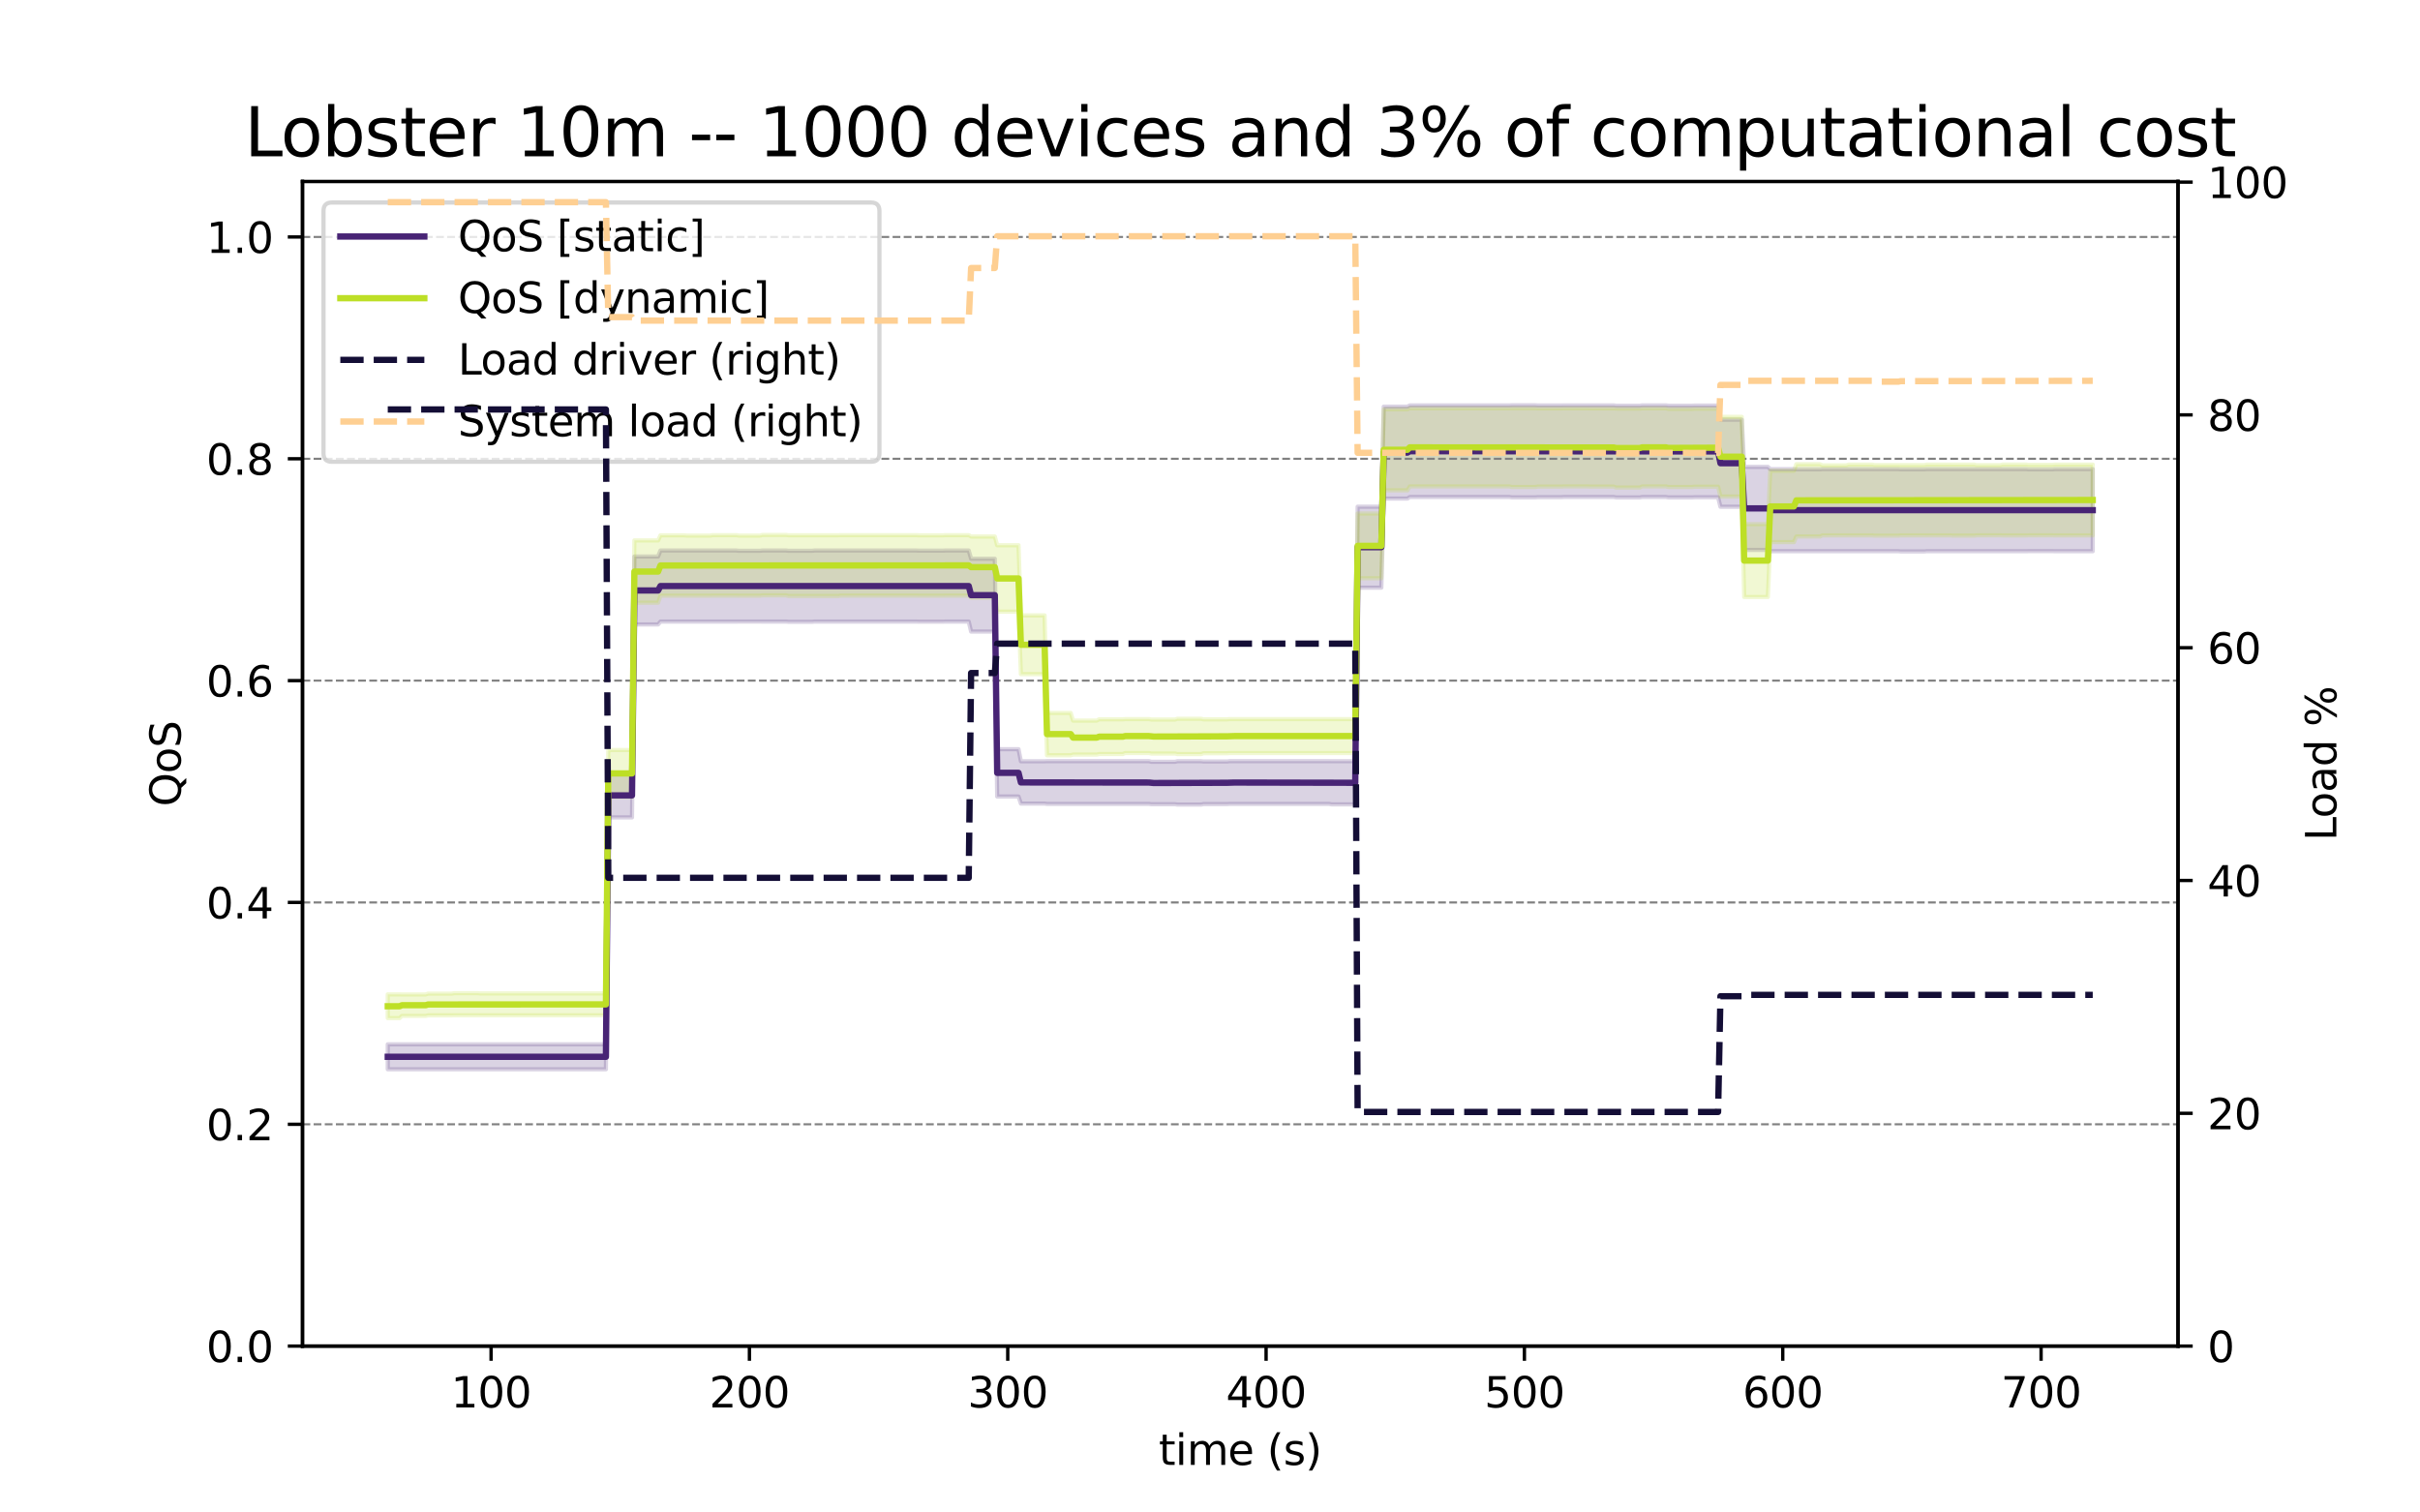 <?xml version="1.0" encoding="utf-8" standalone="no"?>
<!DOCTYPE svg PUBLIC "-//W3C//DTD SVG 1.1//EN"
  "http://www.w3.org/Graphics/SVG/1.1/DTD/svg11.dtd">
<svg xmlns:xlink="http://www.w3.org/1999/xlink" width="576pt" height="360pt" viewBox="0 0 576 360" xmlns="http://www.w3.org/2000/svg" version="1.1">
 <defs>
  <style type="text/css">*{stroke-linejoin: round; stroke-linecap: butt}</style>
 </defs>
 <g id="figure_1">
  <g id="patch_1">
   <path d="M 0 360 
L 576 360 
L 576 0 
L 0 0 
z
" style="fill: #ffffff"/>
  </g>
  <g id="axes_1">
   <g id="patch_2">
    <path d="M 72 320.4 
L 518.4 320.4 
L 518.4 43.2 
L 72 43.2 
z
" style="fill: #ffffff"/>
   </g>
   <g id="PolyCollection_1">
    <defs>
     <path id="me70c9c90d4" d="M 92.291 -105.495 
L 92.291 -111.43 
L 92.855 -111.43 
L 93.42 -111.43 
L 93.984 -111.43 
L 94.549 -111.43 
L 95.113 -111.43 
L 95.677 -111.43 
L 96.242 -111.43 
L 96.806 -111.43 
L 97.371 -111.43 
L 97.935 -111.43 
L 98.5 -111.43 
L 99.064 -111.43 
L 99.628 -111.43 
L 100.193 -111.43 
L 100.757 -111.43 
L 101.322 -111.43 
L 101.886 -111.43 
L 102.45 -111.43 
L 103.015 -111.43 
L 103.579 -111.43 
L 104.144 -111.43 
L 104.708 -111.43 
L 105.273 -111.43 
L 105.837 -111.43 
L 106.401 -111.43 
L 106.966 -111.43 
L 107.53 -111.43 
L 108.095 -111.43 
L 108.659 -111.43 
L 109.224 -111.43 
L 109.788 -111.43 
L 110.352 -111.43 
L 110.917 -111.43 
L 111.481 -111.43 
L 112.046 -111.43 
L 112.61 -111.43 
L 113.174 -111.43 
L 113.739 -111.43 
L 114.303 -111.43 
L 114.868 -111.43 
L 115.432 -111.43 
L 115.997 -111.43 
L 116.561 -111.43 
L 117.125 -111.43 
L 117.69 -111.43 
L 118.254 -111.43 
L 118.819 -111.43 
L 119.383 -111.43 
L 119.948 -111.43 
L 120.512 -111.43 
L 121.076 -111.43 
L 121.641 -111.43 
L 122.205 -111.43 
L 122.77 -111.43 
L 123.334 -111.43 
L 123.898 -111.43 
L 124.463 -111.43 
L 125.027 -111.43 
L 125.592 -111.43 
L 126.156 -111.43 
L 126.721 -111.43 
L 127.285 -111.43 
L 127.849 -111.43 
L 128.414 -111.43 
L 128.978 -111.43 
L 129.543 -111.43 
L 130.107 -111.43 
L 130.671 -111.43 
L 131.236 -111.43 
L 131.8 -111.43 
L 132.365 -111.43 
L 132.929 -111.43 
L 133.494 -111.43 
L 134.058 -111.43 
L 134.622 -111.43 
L 135.187 -111.43 
L 135.751 -111.43 
L 136.316 -111.43 
L 136.88 -111.43 
L 137.445 -111.43 
L 138.009 -111.43 
L 138.573 -111.43 
L 139.138 -111.43 
L 139.702 -111.43 
L 140.267 -111.43 
L 140.831 -111.43 
L 141.395 -111.43 
L 141.96 -111.43 
L 142.524 -111.43 
L 143.089 -111.43 
L 143.653 -111.43 
L 144.218 -111.43 
L 144.782 -175.919 
L 145.346 -175.919 
L 145.911 -175.919 
L 146.475 -175.919 
L 147.04 -175.919 
L 147.604 -175.919 
L 148.169 -175.919 
L 148.733 -175.919 
L 149.297 -175.919 
L 149.862 -175.919 
L 150.426 -175.919 
L 150.991 -227.54 
L 151.555 -227.54 
L 152.119 -227.54 
L 152.684 -227.54 
L 153.248 -227.54 
L 153.813 -227.54 
L 154.377 -227.54 
L 154.942 -227.54 
L 155.506 -227.54 
L 156.07 -227.54 
L 156.635 -227.54 
L 157.199 -228.967 
L 157.764 -228.967 
L 158.328 -228.967 
L 158.893 -228.967 
L 159.457 -228.967 
L 160.021 -228.967 
L 160.586 -228.967 
L 161.15 -228.967 
L 161.715 -228.967 
L 162.279 -228.967 
L 162.843 -228.967 
L 163.408 -228.967 
L 163.972 -228.967 
L 164.537 -228.967 
L 165.101 -228.967 
L 165.666 -228.967 
L 166.23 -228.967 
L 166.794 -228.967 
L 167.359 -228.967 
L 167.923 -228.967 
L 168.488 -228.967 
L 169.052 -228.967 
L 169.616 -228.967 
L 170.181 -228.967 
L 170.745 -228.967 
L 171.31 -228.967 
L 171.874 -228.967 
L 172.439 -228.967 
L 173.003 -228.967 
L 173.567 -228.967 
L 174.132 -228.967 
L 174.696 -228.967 
L 175.261 -228.967 
L 175.825 -228.907 
L 176.39 -228.907 
L 176.954 -228.907 
L 177.518 -228.907 
L 178.083 -228.907 
L 178.647 -228.907 
L 179.212 -228.907 
L 179.776 -228.907 
L 180.34 -228.907 
L 180.905 -228.907 
L 181.469 -228.967 
L 182.034 -228.967 
L 182.598 -228.967 
L 183.163 -228.967 
L 183.727 -228.967 
L 184.291 -228.967 
L 184.856 -228.967 
L 185.42 -228.967 
L 185.985 -228.967 
L 186.549 -228.967 
L 187.114 -228.967 
L 187.678 -228.908 
L 188.242 -228.908 
L 188.807 -228.908 
L 189.371 -228.908 
L 189.936 -228.908 
L 190.5 -228.908 
L 191.064 -228.908 
L 191.629 -228.908 
L 192.193 -228.908 
L 192.758 -228.908 
L 193.322 -228.908 
L 193.887 -228.967 
L 194.451 -228.967 
L 195.015 -228.967 
L 195.58 -228.967 
L 196.144 -228.967 
L 196.709 -228.967 
L 197.273 -228.967 
L 197.838 -228.967 
L 198.402 -228.967 
L 198.966 -228.967 
L 199.531 -228.967 
L 200.095 -228.967 
L 200.66 -228.967 
L 201.224 -228.967 
L 201.788 -228.967 
L 202.353 -228.967 
L 202.917 -228.967 
L 203.482 -228.967 
L 204.046 -228.967 
L 204.611 -228.967 
L 205.175 -228.967 
L 205.739 -228.967 
L 206.304 -228.967 
L 206.868 -228.967 
L 207.433 -228.967 
L 207.997 -228.967 
L 208.561 -228.967 
L 209.126 -228.967 
L 209.69 -228.967 
L 210.255 -228.967 
L 210.819 -228.967 
L 211.384 -228.967 
L 211.948 -228.967 
L 212.512 -228.967 
L 213.077 -228.967 
L 213.641 -228.967 
L 214.206 -228.967 
L 214.77 -228.967 
L 215.335 -228.967 
L 215.899 -228.967 
L 216.463 -228.967 
L 217.028 -228.967 
L 217.592 -228.967 
L 218.157 -228.967 
L 218.721 -228.939 
L 219.285 -228.939 
L 219.85 -228.939 
L 220.414 -228.939 
L 220.979 -228.939 
L 221.543 -228.939 
L 222.108 -228.939 
L 222.672 -228.939 
L 223.236 -228.939 
L 223.801 -228.939 
L 224.365 -228.939 
L 224.93 -228.967 
L 225.494 -228.967 
L 226.059 -228.967 
L 226.623 -228.967 
L 227.187 -228.967 
L 227.752 -228.967 
L 228.316 -228.967 
L 228.881 -228.967 
L 229.445 -228.967 
L 230.009 -228.967 
L 230.574 -228.967 
L 231.138 -227.008 
L 231.703 -227.008 
L 232.267 -227.008 
L 232.832 -227.008 
L 233.396 -227.008 
L 233.96 -227.008 
L 234.525 -227.008 
L 235.089 -227.008 
L 235.654 -227.008 
L 236.218 -227.008 
L 236.783 -227.008 
L 237.347 -181.678 
L 237.911 -181.678 
L 238.476 -181.678 
L 239.04 -181.678 
L 239.605 -181.678 
L 240.169 -181.678 
L 240.733 -181.678 
L 241.298 -181.678 
L 241.862 -181.678 
L 242.427 -181.678 
L 242.991 -178.804 
L 243.556 -178.804 
L 244.12 -178.804 
L 244.684 -178.804 
L 245.249 -178.804 
L 245.813 -178.804 
L 246.378 -178.804 
L 246.942 -178.804 
L 247.506 -178.804 
L 248.071 -178.804 
L 248.635 -178.804 
L 249.2 -178.83 
L 249.764 -178.83 
L 250.329 -178.83 
L 250.893 -178.83 
L 251.457 -178.83 
L 252.022 -178.83 
L 252.586 -178.83 
L 253.151 -178.83 
L 253.715 -178.83 
L 254.28 -178.83 
L 254.844 -178.83 
L 255.408 -178.83 
L 255.973 -178.83 
L 256.537 -178.83 
L 257.102 -178.83 
L 257.666 -178.83 
L 258.23 -178.83 
L 258.795 -178.83 
L 259.359 -178.83 
L 259.924 -178.83 
L 260.488 -178.83 
L 261.053 -178.83 
L 261.617 -178.83 
L 262.181 -178.83 
L 262.746 -178.83 
L 263.31 -178.83 
L 263.875 -178.83 
L 264.439 -178.83 
L 265.004 -178.83 
L 265.568 -178.83 
L 266.132 -178.83 
L 266.697 -178.83 
L 267.261 -178.83 
L 267.826 -178.83 
L 268.39 -178.83 
L 268.954 -178.83 
L 269.519 -178.83 
L 270.083 -178.83 
L 270.648 -178.83 
L 271.212 -178.83 
L 271.777 -178.83 
L 272.341 -178.83 
L 272.905 -178.83 
L 273.47 -178.83 
L 274.034 -178.678 
L 274.599 -178.678 
L 275.163 -178.678 
L 275.728 -178.678 
L 276.292 -178.678 
L 276.856 -178.678 
L 277.421 -178.678 
L 277.985 -178.678 
L 278.55 -178.678 
L 279.114 -178.678 
L 279.678 -178.678 
L 280.243 -178.816 
L 280.807 -178.816 
L 281.372 -178.816 
L 281.936 -178.816 
L 282.501 -178.816 
L 283.065 -178.816 
L 283.629 -178.816 
L 284.194 -178.816 
L 284.758 -178.816 
L 285.323 -178.816 
L 285.887 -178.816 
L 286.451 -178.755 
L 287.016 -178.755 
L 287.58 -178.755 
L 288.145 -178.755 
L 288.709 -178.755 
L 289.274 -178.755 
L 289.838 -178.755 
L 290.402 -178.755 
L 290.967 -178.755 
L 291.531 -178.755 
L 292.096 -178.755 
L 292.66 -178.83 
L 293.225 -178.83 
L 293.789 -178.83 
L 294.353 -178.83 
L 294.918 -178.83 
L 295.482 -178.83 
L 296.047 -178.83 
L 296.611 -178.83 
L 297.175 -178.83 
L 297.74 -178.83 
L 298.304 -178.83 
L 298.869 -178.83 
L 299.433 -178.83 
L 299.998 -178.83 
L 300.562 -178.83 
L 301.126 -178.83 
L 301.691 -178.83 
L 302.255 -178.83 
L 302.82 -178.83 
L 303.384 -178.83 
L 303.949 -178.83 
L 304.513 -178.83 
L 305.077 -178.83 
L 305.642 -178.83 
L 306.206 -178.83 
L 306.771 -178.83 
L 307.335 -178.83 
L 307.899 -178.83 
L 308.464 -178.83 
L 309.028 -178.83 
L 309.593 -178.83 
L 310.157 -178.83 
L 310.722 -178.83 
L 311.286 -178.83 
L 311.85 -178.83 
L 312.415 -178.83 
L 312.979 -178.83 
L 313.544 -178.83 
L 314.108 -178.83 
L 314.673 -178.83 
L 315.237 -178.83 
L 315.801 -178.83 
L 316.366 -178.83 
L 316.93 -178.82 
L 317.495 -178.82 
L 318.059 -178.82 
L 318.623 -178.82 
L 319.188 -178.82 
L 319.752 -178.82 
L 320.317 -178.82 
L 320.881 -178.82 
L 321.446 -178.82 
L 322.01 -178.82 
L 322.574 -178.82 
L 323.139 -239.398 
L 323.703 -239.398 
L 324.268 -239.398 
L 324.832 -239.398 
L 325.396 -239.398 
L 325.961 -239.398 
L 326.525 -239.398 
L 327.09 -239.398 
L 327.654 -239.398 
L 328.219 -239.398 
L 328.783 -239.398 
L 329.347 -263.207 
L 329.912 -263.207 
L 330.476 -263.207 
L 331.041 -263.207 
L 331.605 -263.207 
L 332.17 -263.207 
L 332.734 -263.207 
L 333.298 -263.207 
L 333.863 -263.207 
L 334.427 -263.207 
L 334.992 -263.207 
L 335.556 -263.513 
L 336.12 -263.513 
L 336.685 -263.513 
L 337.249 -263.513 
L 337.814 -263.513 
L 338.378 -263.513 
L 338.943 -263.513 
L 339.507 -263.513 
L 340.071 -263.513 
L 340.636 -263.513 
L 341.2 -263.513 
L 341.765 -263.513 
L 342.329 -263.513 
L 342.894 -263.513 
L 343.458 -263.513 
L 344.022 -263.513 
L 344.587 -263.513 
L 345.151 -263.513 
L 345.716 -263.513 
L 346.28 -263.513 
L 346.844 -263.513 
L 347.409 -263.513 
L 347.973 -263.513 
L 348.538 -263.513 
L 349.102 -263.513 
L 349.667 -263.513 
L 350.231 -263.513 
L 350.795 -263.513 
L 351.36 -263.513 
L 351.924 -263.513 
L 352.489 -263.513 
L 353.053 -263.513 
L 353.617 -263.513 
L 354.182 -263.513 
L 354.746 -263.513 
L 355.311 -263.513 
L 355.875 -263.513 
L 356.44 -263.513 
L 357.004 -263.513 
L 357.568 -263.513 
L 358.133 -263.513 
L 358.697 -263.513 
L 359.262 -263.513 
L 359.826 -263.541 
L 360.391 -263.541 
L 360.955 -263.541 
L 361.519 -263.541 
L 362.084 -263.541 
L 362.648 -263.541 
L 363.213 -263.541 
L 363.777 -263.541 
L 364.341 -263.541 
L 364.906 -263.541 
L 365.47 -263.541 
L 366.035 -263.498 
L 366.599 -263.498 
L 367.164 -263.498 
L 367.728 -263.498 
L 368.292 -263.498 
L 368.857 -263.498 
L 369.421 -263.498 
L 369.986 -263.498 
L 370.55 -263.498 
L 371.115 -263.498 
L 371.679 -263.498 
L 372.243 -263.513 
L 372.808 -263.513 
L 373.372 -263.513 
L 373.937 -263.513 
L 374.501 -263.513 
L 375.065 -263.513 
L 375.63 -263.513 
L 376.194 -263.513 
L 376.759 -263.513 
L 377.323 -263.513 
L 377.888 -263.513 
L 378.452 -263.513 
L 379.016 -263.513 
L 379.581 -263.513 
L 380.145 -263.513 
L 380.71 -263.513 
L 381.274 -263.513 
L 381.839 -263.513 
L 382.403 -263.513 
L 382.967 -263.513 
L 383.532 -263.513 
L 384.096 -263.513 
L 384.661 -263.443 
L 385.225 -263.443 
L 385.789 -263.443 
L 386.354 -263.443 
L 386.918 -263.443 
L 387.483 -263.443 
L 388.047 -263.443 
L 388.612 -263.443 
L 389.176 -263.443 
L 389.74 -263.443 
L 390.305 -263.443 
L 390.869 -263.513 
L 391.434 -263.513 
L 391.998 -263.513 
L 392.562 -263.513 
L 393.127 -263.513 
L 393.691 -263.513 
L 394.256 -263.513 
L 394.82 -263.513 
L 395.385 -263.513 
L 395.949 -263.513 
L 396.513 -263.513 
L 397.078 -263.443 
L 397.642 -263.443 
L 398.207 -263.443 
L 398.771 -263.443 
L 399.336 -263.443 
L 399.9 -263.443 
L 400.464 -263.443 
L 401.029 -263.443 
L 401.593 -263.443 
L 402.158 -263.443 
L 402.722 -263.443 
L 403.286 -263.466 
L 403.851 -263.466 
L 404.415 -263.466 
L 404.98 -263.466 
L 405.544 -263.466 
L 406.109 -263.466 
L 406.673 -263.466 
L 407.237 -263.466 
L 407.802 -263.466 
L 408.366 -263.466 
L 408.931 -263.466 
L 409.495 -260.11 
L 410.06 -260.11 
L 410.624 -260.11 
L 411.188 -260.11 
L 411.753 -260.11 
L 412.317 -260.11 
L 412.882 -260.11 
L 413.446 -260.11 
L 414.01 -260.11 
L 414.575 -260.11 
L 415.139 -248.875 
L 415.704 -248.875 
L 416.268 -248.875 
L 416.833 -248.875 
L 417.397 -248.875 
L 417.961 -248.875 
L 418.526 -248.875 
L 419.09 -248.875 
L 419.655 -248.875 
L 420.219 -248.875 
L 420.784 -248.875 
L 421.348 -248.34 
L 421.912 -248.34 
L 422.477 -248.34 
L 423.041 -248.34 
L 423.606 -248.34 
L 424.17 -248.34 
L 424.734 -248.34 
L 425.299 -248.34 
L 425.863 -248.34 
L 426.428 -248.34 
L 426.992 -248.34 
L 427.557 -248.287 
L 428.121 -248.287 
L 428.685 -248.287 
L 429.25 -248.287 
L 429.814 -248.287 
L 430.379 -248.287 
L 430.943 -248.287 
L 431.507 -248.287 
L 432.072 -248.287 
L 432.636 -248.287 
L 433.201 -248.287 
L 433.765 -248.34 
L 434.33 -248.34 
L 434.894 -248.34 
L 435.458 -248.34 
L 436.023 -248.34 
L 436.587 -248.34 
L 437.152 -248.34 
L 437.716 -248.34 
L 438.281 -248.34 
L 438.845 -248.34 
L 439.409 -248.34 
L 439.974 -248.34 
L 440.538 -248.34 
L 441.103 -248.34 
L 441.667 -248.34 
L 442.231 -248.34 
L 442.796 -248.34 
L 443.36 -248.34 
L 443.925 -248.34 
L 444.489 -248.34 
L 445.054 -248.34 
L 445.618 -248.34 
L 446.182 -248.34 
L 446.747 -248.34 
L 447.311 -248.34 
L 447.876 -248.34 
L 448.44 -248.34 
L 449.005 -248.34 
L 449.569 -248.34 
L 450.133 -248.34 
L 450.698 -248.34 
L 451.262 -248.34 
L 451.827 -248.34 
L 452.391 -248.286 
L 452.955 -248.286 
L 453.52 -248.286 
L 454.084 -248.286 
L 454.649 -248.286 
L 455.213 -248.286 
L 455.778 -248.286 
L 456.342 -248.286 
L 456.906 -248.286 
L 457.471 -248.286 
L 458.035 -248.286 
L 458.6 -248.34 
L 459.164 -248.34 
L 459.729 -248.34 
L 460.293 -248.34 
L 460.857 -248.34 
L 461.422 -248.34 
L 461.986 -248.34 
L 462.551 -248.34 
L 463.115 -248.34 
L 463.679 -248.34 
L 464.244 -248.34 
L 464.808 -248.34 
L 465.373 -248.34 
L 465.937 -248.34 
L 466.502 -248.34 
L 467.066 -248.34 
L 467.63 -248.34 
L 468.195 -248.34 
L 468.759 -248.34 
L 469.324 -248.34 
L 469.888 -248.34 
L 470.452 -248.34 
L 471.017 -248.34 
L 471.581 -248.34 
L 472.146 -248.34 
L 472.71 -248.34 
L 473.275 -248.34 
L 473.839 -248.34 
L 474.403 -248.34 
L 474.968 -248.34 
L 475.532 -248.34 
L 476.097 -248.34 
L 476.661 -248.34 
L 477.226 -248.34 
L 477.79 -248.34 
L 478.354 -248.34 
L 478.919 -248.34 
L 479.483 -248.34 
L 480.048 -248.34 
L 480.612 -248.34 
L 481.176 -248.34 
L 481.741 -248.34 
L 482.305 -248.34 
L 482.87 -248.276 
L 483.434 -248.276 
L 483.999 -248.276 
L 484.563 -248.276 
L 485.127 -248.276 
L 485.692 -248.276 
L 486.256 -248.276 
L 486.821 -248.276 
L 487.385 -248.276 
L 487.95 -248.276 
L 488.514 -248.276 
L 489.078 -248.34 
L 489.643 -248.34 
L 490.207 -248.34 
L 490.772 -248.34 
L 491.336 -248.34 
L 491.9 -248.34 
L 492.465 -248.34 
L 493.029 -248.34 
L 493.594 -248.34 
L 494.158 -248.34 
L 494.723 -248.34 
L 495.287 -248.34 
L 495.851 -248.34 
L 496.416 -248.34 
L 496.98 -248.34 
L 497.545 -248.34 
L 498.109 -248.34 
L 498.109 -228.806 
L 498.109 -228.806 
L 497.545 -228.806 
L 496.98 -228.806 
L 496.416 -228.806 
L 495.851 -228.806 
L 495.287 -228.806 
L 494.723 -228.806 
L 494.158 -228.806 
L 493.594 -228.806 
L 493.029 -228.806 
L 492.465 -228.806 
L 491.9 -228.806 
L 491.336 -228.806 
L 490.772 -228.806 
L 490.207 -228.806 
L 489.643 -228.806 
L 489.078 -228.806 
L 488.514 -228.814 
L 487.95 -228.814 
L 487.385 -228.814 
L 486.821 -228.814 
L 486.256 -228.814 
L 485.692 -228.814 
L 485.127 -228.814 
L 484.563 -228.814 
L 483.999 -228.814 
L 483.434 -228.814 
L 482.87 -228.814 
L 482.305 -228.806 
L 481.741 -228.806 
L 481.176 -228.806 
L 480.612 -228.806 
L 480.048 -228.806 
L 479.483 -228.806 
L 478.919 -228.806 
L 478.354 -228.806 
L 477.79 -228.806 
L 477.226 -228.806 
L 476.661 -228.806 
L 476.097 -228.806 
L 475.532 -228.806 
L 474.968 -228.806 
L 474.403 -228.806 
L 473.839 -228.806 
L 473.275 -228.806 
L 472.71 -228.806 
L 472.146 -228.806 
L 471.581 -228.806 
L 471.017 -228.806 
L 470.452 -228.806 
L 469.888 -228.806 
L 469.324 -228.806 
L 468.759 -228.806 
L 468.195 -228.806 
L 467.63 -228.806 
L 467.066 -228.806 
L 466.502 -228.806 
L 465.937 -228.806 
L 465.373 -228.806 
L 464.808 -228.806 
L 464.244 -228.806 
L 463.679 -228.806 
L 463.115 -228.806 
L 462.551 -228.806 
L 461.986 -228.806 
L 461.422 -228.806 
L 460.857 -228.806 
L 460.293 -228.806 
L 459.729 -228.806 
L 459.164 -228.806 
L 458.6 -228.806 
L 458.035 -228.749 
L 457.471 -228.749 
L 456.906 -228.749 
L 456.342 -228.749 
L 455.778 -228.749 
L 455.213 -228.749 
L 454.649 -228.749 
L 454.084 -228.749 
L 453.52 -228.749 
L 452.955 -228.749 
L 452.391 -228.749 
L 451.827 -228.806 
L 451.262 -228.806 
L 450.698 -228.806 
L 450.133 -228.806 
L 449.569 -228.806 
L 449.005 -228.806 
L 448.44 -228.806 
L 447.876 -228.806 
L 447.311 -228.806 
L 446.747 -228.806 
L 446.182 -228.806 
L 445.618 -228.806 
L 445.054 -228.806 
L 444.489 -228.806 
L 443.925 -228.806 
L 443.36 -228.806 
L 442.796 -228.806 
L 442.231 -228.806 
L 441.667 -228.806 
L 441.103 -228.806 
L 440.538 -228.806 
L 439.974 -228.806 
L 439.409 -228.806 
L 438.845 -228.806 
L 438.281 -228.806 
L 437.716 -228.806 
L 437.152 -228.806 
L 436.587 -228.806 
L 436.023 -228.806 
L 435.458 -228.806 
L 434.894 -228.806 
L 434.33 -228.806 
L 433.765 -228.806 
L 433.201 -228.803 
L 432.636 -228.803 
L 432.072 -228.803 
L 431.507 -228.803 
L 430.943 -228.803 
L 430.379 -228.803 
L 429.814 -228.803 
L 429.25 -228.803 
L 428.685 -228.803 
L 428.121 -228.803 
L 427.557 -228.803 
L 426.992 -228.806 
L 426.428 -228.806 
L 425.863 -228.806 
L 425.299 -228.806 
L 424.734 -228.806 
L 424.17 -228.806 
L 423.606 -228.806 
L 423.041 -228.806 
L 422.477 -228.806 
L 421.912 -228.806 
L 421.348 -228.806 
L 420.784 -229.104 
L 420.219 -229.104 
L 419.655 -229.104 
L 419.09 -229.104 
L 418.526 -229.104 
L 417.961 -229.104 
L 417.397 -229.104 
L 416.833 -229.104 
L 416.268 -229.104 
L 415.704 -229.104 
L 415.139 -229.104 
L 414.575 -239.378 
L 414.01 -239.378 
L 413.446 -239.378 
L 412.882 -239.378 
L 412.317 -239.378 
L 411.753 -239.378 
L 411.188 -239.378 
L 410.624 -239.378 
L 410.06 -239.378 
L 409.495 -239.378 
L 408.931 -241.637 
L 408.366 -241.637 
L 407.802 -241.637 
L 407.237 -241.637 
L 406.673 -241.637 
L 406.109 -241.637 
L 405.544 -241.637 
L 404.98 -241.637 
L 404.415 -241.637 
L 403.851 -241.637 
L 403.286 -241.637 
L 402.722 -241.604 
L 402.158 -241.604 
L 401.593 -241.604 
L 401.029 -241.604 
L 400.464 -241.604 
L 399.9 -241.604 
L 399.336 -241.604 
L 398.771 -241.604 
L 398.207 -241.604 
L 397.642 -241.604 
L 397.078 -241.604 
L 396.513 -241.7 
L 395.949 -241.7 
L 395.385 -241.7 
L 394.82 -241.7 
L 394.256 -241.7 
L 393.691 -241.7 
L 393.127 -241.7 
L 392.562 -241.7 
L 391.998 -241.7 
L 391.434 -241.7 
L 390.869 -241.7 
L 390.305 -241.603 
L 389.74 -241.603 
L 389.176 -241.603 
L 388.612 -241.603 
L 388.047 -241.603 
L 387.483 -241.603 
L 386.918 -241.603 
L 386.354 -241.603 
L 385.789 -241.603 
L 385.225 -241.603 
L 384.661 -241.603 
L 384.096 -241.7 
L 383.532 -241.7 
L 382.967 -241.7 
L 382.403 -241.7 
L 381.839 -241.7 
L 381.274 -241.7 
L 380.71 -241.7 
L 380.145 -241.7 
L 379.581 -241.7 
L 379.016 -241.7 
L 378.452 -241.7 
L 377.888 -241.7 
L 377.323 -241.7 
L 376.759 -241.7 
L 376.194 -241.7 
L 375.63 -241.7 
L 375.065 -241.7 
L 374.501 -241.7 
L 373.937 -241.7 
L 373.372 -241.7 
L 372.808 -241.7 
L 372.243 -241.7 
L 371.679 -241.66 
L 371.115 -241.66 
L 370.55 -241.66 
L 369.986 -241.66 
L 369.421 -241.66 
L 368.857 -241.66 
L 368.292 -241.66 
L 367.728 -241.66 
L 367.164 -241.66 
L 366.599 -241.66 
L 366.035 -241.66 
L 365.47 -241.616 
L 364.906 -241.616 
L 364.341 -241.616 
L 363.777 -241.616 
L 363.213 -241.616 
L 362.648 -241.616 
L 362.084 -241.616 
L 361.519 -241.616 
L 360.955 -241.616 
L 360.391 -241.616 
L 359.826 -241.616 
L 359.262 -241.7 
L 358.697 -241.7 
L 358.133 -241.7 
L 357.568 -241.7 
L 357.004 -241.7 
L 356.44 -241.7 
L 355.875 -241.7 
L 355.311 -241.7 
L 354.746 -241.7 
L 354.182 -241.7 
L 353.617 -241.7 
L 353.053 -241.7 
L 352.489 -241.7 
L 351.924 -241.7 
L 351.36 -241.7 
L 350.795 -241.7 
L 350.231 -241.7 
L 349.667 -241.7 
L 349.102 -241.7 
L 348.538 -241.7 
L 347.973 -241.7 
L 347.409 -241.7 
L 346.844 -241.7 
L 346.28 -241.7 
L 345.716 -241.7 
L 345.151 -241.7 
L 344.587 -241.7 
L 344.022 -241.7 
L 343.458 -241.7 
L 342.894 -241.7 
L 342.329 -241.7 
L 341.765 -241.7 
L 341.2 -241.7 
L 340.636 -241.7 
L 340.071 -241.7 
L 339.507 -241.7 
L 338.943 -241.7 
L 338.378 -241.7 
L 337.814 -241.7 
L 337.249 -241.7 
L 336.685 -241.7 
L 336.12 -241.7 
L 335.556 -241.7 
L 334.992 -241.339 
L 334.427 -241.339 
L 333.863 -241.339 
L 333.298 -241.339 
L 332.734 -241.339 
L 332.17 -241.339 
L 331.605 -241.339 
L 331.041 -241.339 
L 330.476 -241.339 
L 329.912 -241.339 
L 329.347 -241.339 
L 328.783 -220.129 
L 328.219 -220.129 
L 327.654 -220.129 
L 327.09 -220.129 
L 326.525 -220.129 
L 325.961 -220.129 
L 325.396 -220.129 
L 324.832 -220.129 
L 324.268 -220.129 
L 323.703 -220.129 
L 323.139 -220.129 
L 322.574 -168.548 
L 322.01 -168.548 
L 321.446 -168.548 
L 320.881 -168.548 
L 320.317 -168.548 
L 319.752 -168.548 
L 319.188 -168.548 
L 318.623 -168.548 
L 318.059 -168.548 
L 317.495 -168.548 
L 316.93 -168.548 
L 316.366 -168.649 
L 315.801 -168.649 
L 315.237 -168.649 
L 314.673 -168.649 
L 314.108 -168.649 
L 313.544 -168.649 
L 312.979 -168.649 
L 312.415 -168.649 
L 311.85 -168.649 
L 311.286 -168.649 
L 310.722 -168.649 
L 310.157 -168.649 
L 309.593 -168.649 
L 309.028 -168.649 
L 308.464 -168.649 
L 307.899 -168.649 
L 307.335 -168.649 
L 306.771 -168.649 
L 306.206 -168.649 
L 305.642 -168.649 
L 305.077 -168.649 
L 304.513 -168.649 
L 303.949 -168.649 
L 303.384 -168.649 
L 302.82 -168.649 
L 302.255 -168.649 
L 301.691 -168.649 
L 301.126 -168.649 
L 300.562 -168.649 
L 299.998 -168.649 
L 299.433 -168.649 
L 298.869 -168.649 
L 298.304 -168.649 
L 297.74 -168.649 
L 297.175 -168.649 
L 296.611 -168.649 
L 296.047 -168.649 
L 295.482 -168.649 
L 294.918 -168.649 
L 294.353 -168.649 
L 293.789 -168.649 
L 293.225 -168.649 
L 292.66 -168.649 
L 292.096 -168.614 
L 291.531 -168.614 
L 290.967 -168.614 
L 290.402 -168.614 
L 289.838 -168.614 
L 289.274 -168.614 
L 288.709 -168.614 
L 288.145 -168.614 
L 287.58 -168.614 
L 287.016 -168.614 
L 286.451 -168.614 
L 285.887 -168.496 
L 285.323 -168.496 
L 284.758 -168.496 
L 284.194 -168.496 
L 283.629 -168.496 
L 283.065 -168.496 
L 282.501 -168.496 
L 281.936 -168.496 
L 281.372 -168.496 
L 280.807 -168.496 
L 280.243 -168.496 
L 279.678 -168.579 
L 279.114 -168.579 
L 278.55 -168.579 
L 277.985 -168.579 
L 277.421 -168.579 
L 276.856 -168.579 
L 276.292 -168.579 
L 275.728 -168.579 
L 275.163 -168.579 
L 274.599 -168.579 
L 274.034 -168.579 
L 273.47 -168.649 
L 272.905 -168.649 
L 272.341 -168.649 
L 271.777 -168.649 
L 271.212 -168.649 
L 270.648 -168.649 
L 270.083 -168.649 
L 269.519 -168.649 
L 268.954 -168.649 
L 268.39 -168.649 
L 267.826 -168.649 
L 267.261 -168.649 
L 266.697 -168.649 
L 266.132 -168.649 
L 265.568 -168.649 
L 265.004 -168.649 
L 264.439 -168.649 
L 263.875 -168.649 
L 263.31 -168.649 
L 262.746 -168.649 
L 262.181 -168.649 
L 261.617 -168.649 
L 261.053 -168.649 
L 260.488 -168.649 
L 259.924 -168.649 
L 259.359 -168.649 
L 258.795 -168.649 
L 258.23 -168.649 
L 257.666 -168.649 
L 257.102 -168.649 
L 256.537 -168.649 
L 255.973 -168.649 
L 255.408 -168.649 
L 254.844 -168.649 
L 254.28 -168.649 
L 253.715 -168.649 
L 253.151 -168.649 
L 252.586 -168.649 
L 252.022 -168.649 
L 251.457 -168.649 
L 250.893 -168.649 
L 250.329 -168.649 
L 249.764 -168.649 
L 249.2 -168.649 
L 248.635 -168.731 
L 248.071 -168.731 
L 247.506 -168.731 
L 246.942 -168.731 
L 246.378 -168.731 
L 245.813 -168.731 
L 245.249 -168.731 
L 244.684 -168.731 
L 244.12 -168.731 
L 243.556 -168.731 
L 242.991 -168.731 
L 242.427 -170.415 
L 241.862 -170.415 
L 241.298 -170.415 
L 240.733 -170.415 
L 240.169 -170.415 
L 239.605 -170.415 
L 239.04 -170.415 
L 238.476 -170.415 
L 237.911 -170.415 
L 237.347 -170.415 
L 236.783 -209.677 
L 236.218 -209.677 
L 235.654 -209.677 
L 235.089 -209.677 
L 234.525 -209.677 
L 233.96 -209.677 
L 233.396 -209.677 
L 232.832 -209.677 
L 232.267 -209.677 
L 231.703 -209.677 
L 231.138 -209.677 
L 230.574 -212.052 
L 230.009 -212.052 
L 229.445 -212.052 
L 228.881 -212.052 
L 228.316 -212.052 
L 227.752 -212.052 
L 227.187 -212.052 
L 226.623 -212.052 
L 226.059 -212.052 
L 225.494 -212.052 
L 224.93 -212.052 
L 224.365 -212.024 
L 223.801 -212.024 
L 223.236 -212.024 
L 222.672 -212.024 
L 222.108 -212.024 
L 221.543 -212.024 
L 220.979 -212.024 
L 220.414 -212.024 
L 219.85 -212.024 
L 219.285 -212.024 
L 218.721 -212.024 
L 218.157 -212.052 
L 217.592 -212.052 
L 217.028 -212.052 
L 216.463 -212.052 
L 215.899 -212.052 
L 215.335 -212.052 
L 214.77 -212.052 
L 214.206 -212.052 
L 213.641 -212.052 
L 213.077 -212.052 
L 212.512 -212.052 
L 211.948 -212.052 
L 211.384 -212.052 
L 210.819 -212.052 
L 210.255 -212.052 
L 209.69 -212.052 
L 209.126 -212.052 
L 208.561 -212.052 
L 207.997 -212.052 
L 207.433 -212.052 
L 206.868 -212.052 
L 206.304 -212.052 
L 205.739 -212.052 
L 205.175 -212.052 
L 204.611 -212.052 
L 204.046 -212.052 
L 203.482 -212.052 
L 202.917 -212.052 
L 202.353 -212.052 
L 201.788 -212.052 
L 201.224 -212.052 
L 200.66 -212.052 
L 200.095 -212.052 
L 199.531 -212.052 
L 198.966 -212.052 
L 198.402 -212.052 
L 197.838 -212.052 
L 197.273 -212.052 
L 196.709 -212.052 
L 196.144 -212.052 
L 195.58 -212.052 
L 195.015 -212.052 
L 194.451 -212.052 
L 193.887 -212.052 
L 193.322 -212 
L 192.758 -212 
L 192.193 -212 
L 191.629 -212 
L 191.064 -212 
L 190.5 -212 
L 189.936 -212 
L 189.371 -212 
L 188.807 -212 
L 188.242 -212 
L 187.678 -212 
L 187.114 -212.052 
L 186.549 -212.052 
L 185.985 -212.052 
L 185.42 -212.052 
L 184.856 -212.052 
L 184.291 -212.052 
L 183.727 -212.052 
L 183.163 -212.052 
L 182.598 -212.052 
L 182.034 -212.052 
L 181.469 -212.052 
L 180.905 -212.056 
L 180.34 -212.056 
L 179.776 -212.056 
L 179.212 -212.056 
L 178.647 -212.056 
L 178.083 -212.056 
L 177.518 -212.056 
L 176.954 -212.056 
L 176.39 -212.056 
L 175.825 -212.056 
L 175.261 -212.052 
L 174.696 -212.052 
L 174.132 -212.052 
L 173.567 -212.052 
L 173.003 -212.052 
L 172.439 -212.052 
L 171.874 -212.052 
L 171.31 -212.052 
L 170.745 -212.052 
L 170.181 -212.052 
L 169.616 -212.052 
L 169.052 -212.052 
L 168.488 -212.052 
L 167.923 -212.052 
L 167.359 -212.052 
L 166.794 -212.052 
L 166.23 -212.052 
L 165.666 -212.052 
L 165.101 -212.052 
L 164.537 -212.052 
L 163.972 -212.052 
L 163.408 -212.052 
L 162.843 -212.052 
L 162.279 -212.052 
L 161.715 -212.052 
L 161.15 -212.052 
L 160.586 -212.052 
L 160.021 -212.052 
L 159.457 -212.052 
L 158.893 -212.052 
L 158.328 -212.052 
L 157.764 -212.052 
L 157.199 -212.052 
L 156.635 -211.368 
L 156.07 -211.368 
L 155.506 -211.368 
L 154.942 -211.368 
L 154.377 -211.368 
L 153.813 -211.368 
L 153.248 -211.368 
L 152.684 -211.368 
L 152.119 -211.368 
L 151.555 -211.368 
L 150.991 -211.368 
L 150.426 -165.447 
L 149.862 -165.447 
L 149.297 -165.447 
L 148.733 -165.447 
L 148.169 -165.447 
L 147.604 -165.447 
L 147.04 -165.447 
L 146.475 -165.447 
L 145.911 -165.447 
L 145.346 -165.447 
L 144.782 -165.447 
L 144.218 -105.495 
L 143.653 -105.495 
L 143.089 -105.495 
L 142.524 -105.495 
L 141.96 -105.495 
L 141.395 -105.495 
L 140.831 -105.495 
L 140.267 -105.495 
L 139.702 -105.495 
L 139.138 -105.495 
L 138.573 -105.495 
L 138.009 -105.495 
L 137.445 -105.495 
L 136.88 -105.495 
L 136.316 -105.495 
L 135.751 -105.495 
L 135.187 -105.495 
L 134.622 -105.495 
L 134.058 -105.495 
L 133.494 -105.495 
L 132.929 -105.495 
L 132.365 -105.495 
L 131.8 -105.495 
L 131.236 -105.495 
L 130.671 -105.495 
L 130.107 -105.495 
L 129.543 -105.495 
L 128.978 -105.495 
L 128.414 -105.495 
L 127.849 -105.495 
L 127.285 -105.495 
L 126.721 -105.495 
L 126.156 -105.495 
L 125.592 -105.495 
L 125.027 -105.495 
L 124.463 -105.495 
L 123.898 -105.495 
L 123.334 -105.495 
L 122.77 -105.495 
L 122.205 -105.495 
L 121.641 -105.495 
L 121.076 -105.495 
L 120.512 -105.495 
L 119.948 -105.495 
L 119.383 -105.495 
L 118.819 -105.495 
L 118.254 -105.495 
L 117.69 -105.495 
L 117.125 -105.495 
L 116.561 -105.495 
L 115.997 -105.495 
L 115.432 -105.495 
L 114.868 -105.495 
L 114.303 -105.495 
L 113.739 -105.495 
L 113.174 -105.495 
L 112.61 -105.495 
L 112.046 -105.495 
L 111.481 -105.495 
L 110.917 -105.495 
L 110.352 -105.495 
L 109.788 -105.495 
L 109.224 -105.495 
L 108.659 -105.495 
L 108.095 -105.495 
L 107.53 -105.495 
L 106.966 -105.495 
L 106.401 -105.495 
L 105.837 -105.495 
L 105.273 -105.495 
L 104.708 -105.495 
L 104.144 -105.495 
L 103.579 -105.495 
L 103.015 -105.495 
L 102.45 -105.495 
L 101.886 -105.495 
L 101.322 -105.495 
L 100.757 -105.495 
L 100.193 -105.495 
L 99.628 -105.495 
L 99.064 -105.495 
L 98.5 -105.495 
L 97.935 -105.495 
L 97.371 -105.495 
L 96.806 -105.495 
L 96.242 -105.495 
L 95.677 -105.495 
L 95.113 -105.495 
L 94.549 -105.495 
L 93.984 -105.495 
L 93.42 -105.495 
L 92.855 -105.495 
L 92.291 -105.495 
z
" style="stroke: #482475; stroke-opacity: 0.2"/>
    </defs>
    <g clip-path="url(#p0c20b51f08)">
     <use xlink:href="#me70c9c90d4" x="0" y="360" style="fill: #482475; fill-opacity: 0.2; stroke: #482475; stroke-opacity: 0.2"/>
    </g>
   </g>
   <g id="PolyCollection_2">
    <defs>
     <path id="mc7bbc6ee60" d="M 92.291 -117.675 
L 92.291 -123.315 
L 92.855 -123.315 
L 93.42 -123.315 
L 93.984 -123.315 
L 94.549 -123.315 
L 95.113 -123.315 
L 95.677 -123.296 
L 96.242 -123.296 
L 96.806 -123.296 
L 97.371 -123.296 
L 97.935 -123.296 
L 98.5 -123.296 
L 99.064 -123.296 
L 99.628 -123.296 
L 100.193 -123.296 
L 100.757 -123.296 
L 101.322 -123.296 
L 101.886 -123.499 
L 102.45 -123.499 
L 103.015 -123.499 
L 103.579 -123.499 
L 104.144 -123.499 
L 104.708 -123.499 
L 105.273 -123.499 
L 105.837 -123.499 
L 106.401 -123.499 
L 106.966 -123.499 
L 107.53 -123.499 
L 108.095 -123.599 
L 108.659 -123.599 
L 109.224 -123.599 
L 109.788 -123.599 
L 110.352 -123.599 
L 110.917 -123.599 
L 111.481 -123.599 
L 112.046 -123.599 
L 112.61 -123.599 
L 113.174 -123.599 
L 113.739 -123.599 
L 114.303 -123.548 
L 114.868 -123.548 
L 115.432 -123.548 
L 115.997 -123.548 
L 116.561 -123.548 
L 117.125 -123.548 
L 117.69 -123.548 
L 118.254 -123.548 
L 118.819 -123.548 
L 119.383 -123.548 
L 119.948 -123.548 
L 120.512 -123.548 
L 121.076 -123.548 
L 121.641 -123.548 
L 122.205 -123.548 
L 122.77 -123.548 
L 123.334 -123.548 
L 123.898 -123.548 
L 124.463 -123.548 
L 125.027 -123.548 
L 125.592 -123.548 
L 126.156 -123.548 
L 126.721 -123.548 
L 127.285 -123.548 
L 127.849 -123.548 
L 128.414 -123.548 
L 128.978 -123.548 
L 129.543 -123.548 
L 130.107 -123.548 
L 130.671 -123.548 
L 131.236 -123.548 
L 131.8 -123.548 
L 132.365 -123.548 
L 132.929 -123.548 
L 133.494 -123.548 
L 134.058 -123.548 
L 134.622 -123.548 
L 135.187 -123.548 
L 135.751 -123.548 
L 136.316 -123.548 
L 136.88 -123.548 
L 137.445 -123.548 
L 138.009 -123.548 
L 138.573 -123.548 
L 139.138 -123.548 
L 139.702 -123.548 
L 140.267 -123.548 
L 140.831 -123.548 
L 141.395 -123.548 
L 141.96 -123.548 
L 142.524 -123.548 
L 143.089 -123.548 
L 143.653 -123.548 
L 144.218 -123.548 
L 144.782 -181.485 
L 145.346 -181.485 
L 145.911 -181.485 
L 146.475 -181.485 
L 147.04 -181.485 
L 147.604 -181.485 
L 148.169 -181.485 
L 148.733 -181.485 
L 149.297 -181.485 
L 149.862 -181.485 
L 150.426 -181.485 
L 150.991 -231.368 
L 151.555 -231.368 
L 152.119 -231.368 
L 152.684 -231.368 
L 153.248 -231.368 
L 153.813 -231.368 
L 154.377 -231.368 
L 154.942 -231.368 
L 155.506 -231.368 
L 156.07 -231.368 
L 156.635 -231.368 
L 157.199 -232.582 
L 157.764 -232.582 
L 158.328 -232.582 
L 158.893 -232.582 
L 159.457 -232.582 
L 160.021 -232.582 
L 160.586 -232.582 
L 161.15 -232.582 
L 161.715 -232.582 
L 162.279 -232.582 
L 162.843 -232.582 
L 163.408 -232.526 
L 163.972 -232.526 
L 164.537 -232.526 
L 165.101 -232.526 
L 165.666 -232.526 
L 166.23 -232.526 
L 166.794 -232.526 
L 167.359 -232.526 
L 167.923 -232.526 
L 168.488 -232.526 
L 169.052 -232.526 
L 169.616 -232.617 
L 170.181 -232.617 
L 170.745 -232.617 
L 171.31 -232.617 
L 171.874 -232.617 
L 172.439 -232.617 
L 173.003 -232.617 
L 173.567 -232.617 
L 174.132 -232.617 
L 174.696 -232.617 
L 175.261 -232.617 
L 175.825 -232.526 
L 176.39 -232.526 
L 176.954 -232.526 
L 177.518 -232.526 
L 178.083 -232.526 
L 178.647 -232.526 
L 179.212 -232.526 
L 179.776 -232.526 
L 180.34 -232.526 
L 180.905 -232.526 
L 181.469 -232.674 
L 182.034 -232.674 
L 182.598 -232.674 
L 183.163 -232.674 
L 183.727 -232.674 
L 184.291 -232.674 
L 184.856 -232.674 
L 185.42 -232.674 
L 185.985 -232.674 
L 186.549 -232.674 
L 187.114 -232.674 
L 187.678 -232.599 
L 188.242 -232.599 
L 188.807 -232.599 
L 189.371 -232.599 
L 189.936 -232.599 
L 190.5 -232.599 
L 191.064 -232.599 
L 191.629 -232.599 
L 192.193 -232.599 
L 192.758 -232.599 
L 193.322 -232.599 
L 193.887 -232.599 
L 194.451 -232.599 
L 195.015 -232.599 
L 195.58 -232.599 
L 196.144 -232.599 
L 196.709 -232.599 
L 197.273 -232.599 
L 197.838 -232.599 
L 198.402 -232.599 
L 198.966 -232.599 
L 199.531 -232.599 
L 200.095 -232.617 
L 200.66 -232.617 
L 201.224 -232.617 
L 201.788 -232.617 
L 202.353 -232.617 
L 202.917 -232.617 
L 203.482 -232.617 
L 204.046 -232.617 
L 204.611 -232.617 
L 205.175 -232.617 
L 205.739 -232.617 
L 206.304 -232.617 
L 206.868 -232.617 
L 207.433 -232.617 
L 207.997 -232.617 
L 208.561 -232.617 
L 209.126 -232.617 
L 209.69 -232.617 
L 210.255 -232.617 
L 210.819 -232.617 
L 211.384 -232.617 
L 211.948 -232.617 
L 212.512 -232.617 
L 213.077 -232.617 
L 213.641 -232.617 
L 214.206 -232.617 
L 214.77 -232.617 
L 215.335 -232.617 
L 215.899 -232.617 
L 216.463 -232.617 
L 217.028 -232.617 
L 217.592 -232.617 
L 218.157 -232.617 
L 218.721 -232.581 
L 219.285 -232.581 
L 219.85 -232.581 
L 220.414 -232.581 
L 220.979 -232.581 
L 221.543 -232.581 
L 222.108 -232.581 
L 222.672 -232.581 
L 223.236 -232.581 
L 223.801 -232.581 
L 224.365 -232.581 
L 224.93 -232.617 
L 225.494 -232.617 
L 226.059 -232.617 
L 226.623 -232.617 
L 227.187 -232.617 
L 227.752 -232.617 
L 228.316 -232.617 
L 228.881 -232.617 
L 229.445 -232.617 
L 230.009 -232.617 
L 230.574 -232.617 
L 231.138 -232.296 
L 231.703 -232.296 
L 232.267 -232.296 
L 232.832 -232.296 
L 233.396 -232.296 
L 233.96 -232.296 
L 234.525 -232.296 
L 235.089 -232.296 
L 235.654 -232.296 
L 236.218 -232.296 
L 236.783 -232.296 
L 237.347 -230.222 
L 237.911 -230.222 
L 238.476 -230.222 
L 239.04 -230.222 
L 239.605 -230.222 
L 240.169 -230.222 
L 240.733 -230.222 
L 241.298 -230.222 
L 241.862 -230.222 
L 242.427 -230.222 
L 242.991 -213.527 
L 243.556 -213.527 
L 244.12 -213.527 
L 244.684 -213.527 
L 245.249 -213.527 
L 245.813 -213.527 
L 246.378 -213.527 
L 246.942 -213.527 
L 247.506 -213.527 
L 248.071 -213.527 
L 248.635 -213.527 
L 249.2 -190.317 
L 249.764 -190.317 
L 250.329 -190.317 
L 250.893 -190.317 
L 251.457 -190.317 
L 252.022 -190.317 
L 252.586 -190.317 
L 253.151 -190.317 
L 253.715 -190.317 
L 254.28 -190.317 
L 254.844 -190.317 
L 255.408 -188.486 
L 255.973 -188.486 
L 256.537 -188.486 
L 257.102 -188.486 
L 257.666 -188.486 
L 258.23 -188.486 
L 258.795 -188.486 
L 259.359 -188.486 
L 259.924 -188.486 
L 260.488 -188.486 
L 261.053 -188.486 
L 261.617 -188.792 
L 262.181 -188.792 
L 262.746 -188.792 
L 263.31 -188.792 
L 263.875 -188.792 
L 264.439 -188.792 
L 265.004 -188.792 
L 265.568 -188.792 
L 266.132 -188.792 
L 266.697 -188.792 
L 267.261 -188.792 
L 267.826 -188.839 
L 268.39 -188.839 
L 268.954 -188.839 
L 269.519 -188.839 
L 270.083 -188.839 
L 270.648 -188.839 
L 271.212 -188.839 
L 271.777 -188.839 
L 272.341 -188.839 
L 272.905 -188.839 
L 273.47 -188.839 
L 274.034 -188.737 
L 274.599 -188.737 
L 275.163 -188.737 
L 275.728 -188.737 
L 276.292 -188.737 
L 276.856 -188.737 
L 277.421 -188.737 
L 277.985 -188.737 
L 278.55 -188.737 
L 279.114 -188.737 
L 279.678 -188.737 
L 280.243 -188.917 
L 280.807 -188.917 
L 281.372 -188.917 
L 281.936 -188.917 
L 282.501 -188.917 
L 283.065 -188.917 
L 283.629 -188.917 
L 284.194 -188.917 
L 284.758 -188.917 
L 285.323 -188.917 
L 285.887 -188.917 
L 286.451 -188.781 
L 287.016 -188.781 
L 287.58 -188.781 
L 288.145 -188.781 
L 288.709 -188.781 
L 289.274 -188.781 
L 289.838 -188.781 
L 290.402 -188.781 
L 290.967 -188.781 
L 291.531 -188.781 
L 292.096 -188.781 
L 292.66 -188.839 
L 293.225 -188.839 
L 293.789 -188.839 
L 294.353 -188.839 
L 294.918 -188.839 
L 295.482 -188.839 
L 296.047 -188.839 
L 296.611 -188.839 
L 297.175 -188.839 
L 297.74 -188.839 
L 298.304 -188.839 
L 298.869 -188.839 
L 299.433 -188.839 
L 299.998 -188.839 
L 300.562 -188.839 
L 301.126 -188.839 
L 301.691 -188.839 
L 302.255 -188.839 
L 302.82 -188.839 
L 303.384 -188.839 
L 303.949 -188.839 
L 304.513 -188.839 
L 305.077 -188.839 
L 305.642 -188.839 
L 306.206 -188.839 
L 306.771 -188.839 
L 307.335 -188.839 
L 307.899 -188.839 
L 308.464 -188.839 
L 309.028 -188.839 
L 309.593 -188.839 
L 310.157 -188.839 
L 310.722 -188.839 
L 311.286 -188.839 
L 311.85 -188.839 
L 312.415 -188.839 
L 312.979 -188.839 
L 313.544 -188.839 
L 314.108 -188.839 
L 314.673 -188.839 
L 315.237 -188.839 
L 315.801 -188.839 
L 316.366 -188.839 
L 316.93 -188.839 
L 317.495 -188.839 
L 318.059 -188.839 
L 318.623 -188.839 
L 319.188 -188.839 
L 319.752 -188.839 
L 320.317 -188.839 
L 320.881 -188.839 
L 321.446 -188.839 
L 322.01 -188.839 
L 322.574 -188.839 
L 323.139 -237.773 
L 323.703 -237.773 
L 324.268 -237.773 
L 324.832 -237.773 
L 325.396 -237.773 
L 325.961 -237.773 
L 326.525 -237.773 
L 327.09 -237.773 
L 327.654 -237.773 
L 328.219 -237.773 
L 328.783 -237.773 
L 329.347 -262.581 
L 329.912 -262.581 
L 330.476 -262.581 
L 331.041 -262.581 
L 331.605 -262.581 
L 332.17 -262.581 
L 332.734 -262.581 
L 333.298 -262.581 
L 333.863 -262.581 
L 334.427 -262.581 
L 334.992 -262.581 
L 335.556 -262.819 
L 336.12 -262.819 
L 336.685 -262.819 
L 337.249 -262.819 
L 337.814 -262.819 
L 338.378 -262.819 
L 338.943 -262.819 
L 339.507 -262.819 
L 340.071 -262.819 
L 340.636 -262.819 
L 341.2 -262.819 
L 341.765 -262.819 
L 342.329 -262.819 
L 342.894 -262.819 
L 343.458 -262.819 
L 344.022 -262.819 
L 344.587 -262.819 
L 345.151 -262.819 
L 345.716 -262.819 
L 346.28 -262.819 
L 346.844 -262.819 
L 347.409 -262.819 
L 347.973 -262.819 
L 348.538 -262.819 
L 349.102 -262.819 
L 349.667 -262.819 
L 350.231 -262.819 
L 350.795 -262.819 
L 351.36 -262.819 
L 351.924 -262.819 
L 352.489 -262.819 
L 353.053 -262.819 
L 353.617 -262.819 
L 354.182 -262.819 
L 354.746 -262.819 
L 355.311 -262.819 
L 355.875 -262.819 
L 356.44 -262.819 
L 357.004 -262.819 
L 357.568 -262.819 
L 358.133 -262.819 
L 358.697 -262.819 
L 359.262 -262.819 
L 359.826 -262.843 
L 360.391 -262.843 
L 360.955 -262.843 
L 361.519 -262.843 
L 362.084 -262.843 
L 362.648 -262.843 
L 363.213 -262.843 
L 363.777 -262.843 
L 364.341 -262.843 
L 364.906 -262.843 
L 365.47 -262.843 
L 366.035 -262.801 
L 366.599 -262.801 
L 367.164 -262.801 
L 367.728 -262.801 
L 368.292 -262.801 
L 368.857 -262.801 
L 369.421 -262.801 
L 369.986 -262.801 
L 370.55 -262.801 
L 371.115 -262.801 
L 371.679 -262.801 
L 372.243 -262.819 
L 372.808 -262.819 
L 373.372 -262.819 
L 373.937 -262.819 
L 374.501 -262.819 
L 375.065 -262.819 
L 375.63 -262.819 
L 376.194 -262.819 
L 376.759 -262.819 
L 377.323 -262.819 
L 377.888 -262.819 
L 378.452 -262.801 
L 379.016 -262.801 
L 379.581 -262.801 
L 380.145 -262.801 
L 380.71 -262.801 
L 381.274 -262.801 
L 381.839 -262.801 
L 382.403 -262.801 
L 382.967 -262.801 
L 383.532 -262.801 
L 384.096 -262.801 
L 384.661 -262.756 
L 385.225 -262.756 
L 385.789 -262.756 
L 386.354 -262.756 
L 386.918 -262.756 
L 387.483 -262.756 
L 388.047 -262.756 
L 388.612 -262.756 
L 389.176 -262.756 
L 389.74 -262.756 
L 390.305 -262.756 
L 390.869 -262.819 
L 391.434 -262.819 
L 391.998 -262.819 
L 392.562 -262.819 
L 393.127 -262.819 
L 393.691 -262.819 
L 394.256 -262.819 
L 394.82 -262.819 
L 395.385 -262.819 
L 395.949 -262.819 
L 396.513 -262.819 
L 397.078 -262.676 
L 397.642 -262.676 
L 398.207 -262.676 
L 398.771 -262.676 
L 399.336 -262.676 
L 399.9 -262.676 
L 400.464 -262.676 
L 401.029 -262.676 
L 401.593 -262.676 
L 402.158 -262.676 
L 402.722 -262.676 
L 403.286 -262.72 
L 403.851 -262.72 
L 404.415 -262.72 
L 404.98 -262.72 
L 405.544 -262.72 
L 406.109 -262.72 
L 406.673 -262.72 
L 407.237 -262.72 
L 407.802 -262.72 
L 408.366 -262.72 
L 408.931 -262.72 
L 409.495 -260.779 
L 410.06 -260.779 
L 410.624 -260.779 
L 411.188 -260.779 
L 411.753 -260.779 
L 412.317 -260.779 
L 412.882 -260.779 
L 413.446 -260.779 
L 414.01 -260.779 
L 414.575 -260.779 
L 415.139 -235.232 
L 415.704 -235.232 
L 416.268 -235.232 
L 416.833 -235.232 
L 417.397 -235.232 
L 417.961 -235.232 
L 418.526 -235.232 
L 419.09 -235.232 
L 419.655 -235.232 
L 420.219 -235.232 
L 420.784 -235.232 
L 421.348 -247.958 
L 421.912 -247.958 
L 422.477 -247.958 
L 423.041 -247.958 
L 423.606 -247.958 
L 424.17 -247.958 
L 424.734 -247.958 
L 425.299 -247.958 
L 425.863 -247.958 
L 426.428 -247.958 
L 426.992 -247.958 
L 427.557 -249.508 
L 428.121 -249.508 
L 428.685 -249.508 
L 429.25 -249.508 
L 429.814 -249.508 
L 430.379 -249.508 
L 430.943 -249.508 
L 431.507 -249.508 
L 432.072 -249.508 
L 432.636 -249.508 
L 433.201 -249.508 
L 433.765 -249.247 
L 434.33 -249.247 
L 434.894 -249.247 
L 435.458 -249.247 
L 436.023 -249.247 
L 436.587 -249.247 
L 437.152 -249.247 
L 437.716 -249.247 
L 438.281 -249.247 
L 438.845 -249.247 
L 439.409 -249.247 
L 439.974 -249.417 
L 440.538 -249.417 
L 441.103 -249.417 
L 441.667 -249.417 
L 442.231 -249.417 
L 442.796 -249.417 
L 443.36 -249.417 
L 443.925 -249.417 
L 444.489 -249.417 
L 445.054 -249.417 
L 445.618 -249.417 
L 446.182 -249.314 
L 446.747 -249.314 
L 447.311 -249.314 
L 447.876 -249.314 
L 448.44 -249.314 
L 449.005 -249.314 
L 449.569 -249.314 
L 450.133 -249.314 
L 450.698 -249.314 
L 451.262 -249.314 
L 451.827 -249.314 
L 452.391 -249.301 
L 452.955 -249.301 
L 453.52 -249.301 
L 454.084 -249.301 
L 454.649 -249.301 
L 455.213 -249.301 
L 455.778 -249.301 
L 456.342 -249.301 
L 456.906 -249.301 
L 457.471 -249.301 
L 458.035 -249.301 
L 458.6 -249.417 
L 459.164 -249.417 
L 459.729 -249.417 
L 460.293 -249.417 
L 460.857 -249.417 
L 461.422 -249.417 
L 461.986 -249.417 
L 462.551 -249.417 
L 463.115 -249.417 
L 463.679 -249.417 
L 464.244 -249.417 
L 464.808 -249.411 
L 465.373 -249.411 
L 465.937 -249.411 
L 466.502 -249.411 
L 467.066 -249.411 
L 467.63 -249.411 
L 468.195 -249.411 
L 468.759 -249.411 
L 469.324 -249.411 
L 469.888 -249.411 
L 470.452 -249.287 
L 471.017 -249.287 
L 471.581 -249.287 
L 472.146 -249.287 
L 472.71 -249.287 
L 473.275 -249.287 
L 473.839 -249.287 
L 474.403 -249.287 
L 474.968 -249.287 
L 475.532 -249.287 
L 476.097 -249.287 
L 476.661 -249.423 
L 477.226 -249.423 
L 477.79 -249.423 
L 478.354 -249.423 
L 478.919 -249.423 
L 479.483 -249.423 
L 480.048 -249.423 
L 480.612 -249.423 
L 481.176 -249.423 
L 481.741 -249.423 
L 482.305 -249.423 
L 482.87 -249.347 
L 483.434 -249.347 
L 483.999 -249.347 
L 484.563 -249.347 
L 485.127 -249.347 
L 485.692 -249.347 
L 486.256 -249.347 
L 486.821 -249.347 
L 487.385 -249.347 
L 487.95 -249.347 
L 488.514 -249.347 
L 489.078 -249.417 
L 489.643 -249.417 
L 490.207 -249.417 
L 490.772 -249.417 
L 491.336 -249.417 
L 491.9 -249.417 
L 492.465 -249.417 
L 493.029 -249.417 
L 493.594 -249.417 
L 494.158 -249.417 
L 494.723 -249.417 
L 495.287 -249.417 
L 495.851 -249.417 
L 496.416 -249.417 
L 496.98 -249.417 
L 497.545 -249.417 
L 498.109 -249.417 
L 498.109 -232.564 
L 498.109 -232.564 
L 497.545 -232.564 
L 496.98 -232.564 
L 496.416 -232.564 
L 495.851 -232.564 
L 495.287 -232.564 
L 494.723 -232.564 
L 494.158 -232.564 
L 493.594 -232.564 
L 493.029 -232.564 
L 492.465 -232.564 
L 491.9 -232.564 
L 491.336 -232.564 
L 490.772 -232.564 
L 490.207 -232.564 
L 489.643 -232.564 
L 489.078 -232.564 
L 488.514 -232.578 
L 487.95 -232.578 
L 487.385 -232.578 
L 486.821 -232.578 
L 486.256 -232.578 
L 485.692 -232.578 
L 485.127 -232.578 
L 484.563 -232.578 
L 483.999 -232.578 
L 483.434 -232.578 
L 482.87 -232.578 
L 482.305 -232.558 
L 481.741 -232.558 
L 481.176 -232.558 
L 480.612 -232.558 
L 480.048 -232.558 
L 479.483 -232.558 
L 478.919 -232.558 
L 478.354 -232.558 
L 477.79 -232.558 
L 477.226 -232.558 
L 476.661 -232.558 
L 476.097 -232.582 
L 475.532 -232.582 
L 474.968 -232.582 
L 474.403 -232.582 
L 473.839 -232.582 
L 473.275 -232.582 
L 472.71 -232.582 
L 472.146 -232.582 
L 471.581 -232.582 
L 471.017 -232.582 
L 470.452 -232.582 
L 469.888 -232.513 
L 469.324 -232.513 
L 468.759 -232.513 
L 468.195 -232.513 
L 467.63 -232.513 
L 467.066 -232.513 
L 466.502 -232.513 
L 465.937 -232.513 
L 465.373 -232.513 
L 464.808 -232.513 
L 464.244 -232.564 
L 463.679 -232.564 
L 463.115 -232.564 
L 462.551 -232.564 
L 461.986 -232.564 
L 461.422 -232.564 
L 460.857 -232.564 
L 460.293 -232.564 
L 459.729 -232.564 
L 459.164 -232.564 
L 458.6 -232.564 
L 458.035 -232.568 
L 457.471 -232.568 
L 456.906 -232.568 
L 456.342 -232.568 
L 455.778 -232.568 
L 455.213 -232.568 
L 454.649 -232.568 
L 454.084 -232.568 
L 453.52 -232.568 
L 452.955 -232.568 
L 452.391 -232.568 
L 451.827 -232.5 
L 451.262 -232.5 
L 450.698 -232.5 
L 450.133 -232.5 
L 449.569 -232.5 
L 449.005 -232.5 
L 448.44 -232.5 
L 447.876 -232.5 
L 447.311 -232.5 
L 446.747 -232.5 
L 446.182 -232.5 
L 445.618 -232.564 
L 445.054 -232.564 
L 444.489 -232.564 
L 443.925 -232.564 
L 443.36 -232.564 
L 442.796 -232.564 
L 442.231 -232.564 
L 441.667 -232.564 
L 441.103 -232.564 
L 440.538 -232.564 
L 439.974 -232.564 
L 439.409 -232.566 
L 438.845 -232.566 
L 438.281 -232.566 
L 437.716 -232.566 
L 437.152 -232.566 
L 436.587 -232.566 
L 436.023 -232.566 
L 435.458 -232.566 
L 434.894 -232.566 
L 434.33 -232.566 
L 433.765 -232.566 
L 433.201 -232.306 
L 432.636 -232.306 
L 432.072 -232.306 
L 431.507 -232.306 
L 430.943 -232.306 
L 430.379 -232.306 
L 429.814 -232.306 
L 429.25 -232.306 
L 428.685 -232.306 
L 428.121 -232.306 
L 427.557 -232.306 
L 426.992 -230.966 
L 426.428 -230.966 
L 425.863 -230.966 
L 425.299 -230.966 
L 424.734 -230.966 
L 424.17 -230.966 
L 423.606 -230.966 
L 423.041 -230.966 
L 422.477 -230.966 
L 421.912 -230.966 
L 421.348 -230.966 
L 420.784 -217.903 
L 420.219 -217.903 
L 419.655 -217.903 
L 419.09 -217.903 
L 418.526 -217.903 
L 417.961 -217.903 
L 417.397 -217.903 
L 416.833 -217.903 
L 416.268 -217.903 
L 415.704 -217.903 
L 415.139 -217.903 
L 414.575 -241.822 
L 414.01 -241.822 
L 413.446 -241.822 
L 412.882 -241.822 
L 412.317 -241.822 
L 411.753 -241.822 
L 411.188 -241.822 
L 410.624 -241.822 
L 410.06 -241.822 
L 409.495 -241.822 
L 408.931 -244.16 
L 408.366 -244.16 
L 407.802 -244.16 
L 407.237 -244.16 
L 406.673 -244.16 
L 406.109 -244.16 
L 405.544 -244.16 
L 404.98 -244.16 
L 404.415 -244.16 
L 403.851 -244.16 
L 403.286 -244.16 
L 402.722 -244.092 
L 402.158 -244.092 
L 401.593 -244.092 
L 401.029 -244.092 
L 400.464 -244.092 
L 399.9 -244.092 
L 399.336 -244.092 
L 398.771 -244.092 
L 398.207 -244.092 
L 397.642 -244.092 
L 397.078 -244.092 
L 396.513 -244.228 
L 395.949 -244.228 
L 395.385 -244.228 
L 394.82 -244.228 
L 394.256 -244.228 
L 393.691 -244.228 
L 393.127 -244.228 
L 392.562 -244.228 
L 391.998 -244.228 
L 391.434 -244.228 
L 390.869 -244.228 
L 390.305 -243.958 
L 389.74 -243.958 
L 389.176 -243.958 
L 388.612 -243.958 
L 388.047 -243.958 
L 387.483 -243.958 
L 386.918 -243.958 
L 386.354 -243.958 
L 385.789 -243.958 
L 385.225 -243.958 
L 384.661 -243.958 
L 384.096 -244.19 
L 383.532 -244.19 
L 382.967 -244.19 
L 382.403 -244.19 
L 381.839 -244.19 
L 381.274 -244.19 
L 380.71 -244.19 
L 380.145 -244.19 
L 379.581 -244.19 
L 379.016 -244.19 
L 378.452 -244.19 
L 377.888 -244.228 
L 377.323 -244.228 
L 376.759 -244.228 
L 376.194 -244.228 
L 375.63 -244.228 
L 375.065 -244.228 
L 374.501 -244.228 
L 373.937 -244.228 
L 373.372 -244.228 
L 372.808 -244.228 
L 372.243 -244.228 
L 371.679 -244.19 
L 371.115 -244.19 
L 370.55 -244.19 
L 369.986 -244.19 
L 369.421 -244.19 
L 368.857 -244.19 
L 368.292 -244.19 
L 367.728 -244.19 
L 367.164 -244.19 
L 366.599 -244.19 
L 366.035 -244.19 
L 365.47 -244.092 
L 364.906 -244.092 
L 364.341 -244.092 
L 363.777 -244.092 
L 363.213 -244.092 
L 362.648 -244.092 
L 362.084 -244.092 
L 361.519 -244.092 
L 360.955 -244.092 
L 360.391 -244.092 
L 359.826 -244.092 
L 359.262 -244.228 
L 358.697 -244.228 
L 358.133 -244.228 
L 357.568 -244.228 
L 357.004 -244.228 
L 356.44 -244.228 
L 355.875 -244.228 
L 355.311 -244.228 
L 354.746 -244.228 
L 354.182 -244.228 
L 353.617 -244.228 
L 353.053 -244.228 
L 352.489 -244.228 
L 351.924 -244.228 
L 351.36 -244.228 
L 350.795 -244.228 
L 350.231 -244.228 
L 349.667 -244.228 
L 349.102 -244.228 
L 348.538 -244.228 
L 347.973 -244.228 
L 347.409 -244.228 
L 346.844 -244.228 
L 346.28 -244.228 
L 345.716 -244.228 
L 345.151 -244.228 
L 344.587 -244.228 
L 344.022 -244.228 
L 343.458 -244.228 
L 342.894 -244.228 
L 342.329 -244.228 
L 341.765 -244.228 
L 341.2 -244.228 
L 340.636 -244.228 
L 340.071 -244.228 
L 339.507 -244.228 
L 338.943 -244.228 
L 338.378 -244.228 
L 337.814 -244.228 
L 337.249 -244.228 
L 336.685 -244.228 
L 336.12 -244.228 
L 335.556 -244.228 
L 334.992 -243.299 
L 334.427 -243.299 
L 333.863 -243.299 
L 333.298 -243.299 
L 332.734 -243.299 
L 332.17 -243.299 
L 331.605 -243.299 
L 331.041 -243.299 
L 330.476 -243.299 
L 329.912 -243.299 
L 329.347 -243.299 
L 328.783 -222.365 
L 328.219 -222.365 
L 327.654 -222.365 
L 327.09 -222.365 
L 326.525 -222.365 
L 325.961 -222.365 
L 325.396 -222.365 
L 324.832 -222.365 
L 324.268 -222.365 
L 323.703 -222.365 
L 323.139 -222.365 
L 322.574 -180.761 
L 322.01 -180.761 
L 321.446 -180.761 
L 320.881 -180.761 
L 320.317 -180.761 
L 319.752 -180.761 
L 319.188 -180.761 
L 318.623 -180.761 
L 318.059 -180.761 
L 317.495 -180.761 
L 316.93 -180.761 
L 316.366 -180.761 
L 315.801 -180.761 
L 315.237 -180.761 
L 314.673 -180.761 
L 314.108 -180.761 
L 313.544 -180.761 
L 312.979 -180.761 
L 312.415 -180.761 
L 311.85 -180.761 
L 311.286 -180.761 
L 310.722 -180.761 
L 310.157 -180.761 
L 309.593 -180.761 
L 309.028 -180.761 
L 308.464 -180.761 
L 307.899 -180.761 
L 307.335 -180.761 
L 306.771 -180.761 
L 306.206 -180.761 
L 305.642 -180.761 
L 305.077 -180.761 
L 304.513 -180.761 
L 303.949 -180.761 
L 303.384 -180.761 
L 302.82 -180.761 
L 302.255 -180.761 
L 301.691 -180.761 
L 301.126 -180.761 
L 300.562 -180.761 
L 299.998 -180.761 
L 299.433 -180.761 
L 298.869 -180.761 
L 298.304 -180.761 
L 297.74 -180.761 
L 297.175 -180.761 
L 296.611 -180.761 
L 296.047 -180.761 
L 295.482 -180.761 
L 294.918 -180.761 
L 294.353 -180.761 
L 293.789 -180.761 
L 293.225 -180.761 
L 292.66 -180.761 
L 292.096 -180.708 
L 291.531 -180.708 
L 290.967 -180.708 
L 290.402 -180.708 
L 289.838 -180.708 
L 289.274 -180.708 
L 288.709 -180.708 
L 288.145 -180.708 
L 287.58 -180.708 
L 287.016 -180.708 
L 286.451 -180.708 
L 285.887 -180.516 
L 285.323 -180.516 
L 284.758 -180.516 
L 284.194 -180.516 
L 283.629 -180.516 
L 283.065 -180.516 
L 282.501 -180.516 
L 281.936 -180.516 
L 281.372 -180.516 
L 280.807 -180.516 
L 280.243 -180.516 
L 279.678 -180.641 
L 279.114 -180.641 
L 278.55 -180.641 
L 277.985 -180.641 
L 277.421 -180.641 
L 276.856 -180.641 
L 276.292 -180.641 
L 275.728 -180.641 
L 275.163 -180.641 
L 274.599 -180.641 
L 274.034 -180.641 
L 273.47 -180.761 
L 272.905 -180.761 
L 272.341 -180.761 
L 271.777 -180.761 
L 271.212 -180.761 
L 270.648 -180.761 
L 270.083 -180.761 
L 269.519 -180.761 
L 268.954 -180.761 
L 268.39 -180.761 
L 267.826 -180.761 
L 267.261 -180.531 
L 266.697 -180.531 
L 266.132 -180.531 
L 265.568 -180.531 
L 265.004 -180.531 
L 264.439 -180.531 
L 263.875 -180.531 
L 263.31 -180.531 
L 262.746 -180.531 
L 262.181 -180.531 
L 261.617 -180.531 
L 261.053 -180.392 
L 260.488 -180.392 
L 259.924 -180.392 
L 259.359 -180.392 
L 258.795 -180.392 
L 258.23 -180.392 
L 257.666 -180.392 
L 257.102 -180.392 
L 256.537 -180.392 
L 255.973 -180.392 
L 255.408 -180.392 
L 254.844 -180.228 
L 254.28 -180.228 
L 253.715 -180.228 
L 253.151 -180.228 
L 252.586 -180.228 
L 252.022 -180.228 
L 251.457 -180.228 
L 250.893 -180.228 
L 250.329 -180.228 
L 249.764 -180.228 
L 249.2 -180.228 
L 248.635 -199.536 
L 248.071 -199.536 
L 247.506 -199.536 
L 246.942 -199.536 
L 246.378 -199.536 
L 245.813 -199.536 
L 245.249 -199.536 
L 244.684 -199.536 
L 244.12 -199.536 
L 243.556 -199.536 
L 242.991 -199.536 
L 242.427 -214.41 
L 241.862 -214.41 
L 241.298 -214.41 
L 240.733 -214.41 
L 240.169 -214.41 
L 239.605 -214.41 
L 239.04 -214.41 
L 238.476 -214.41 
L 237.911 -214.41 
L 237.347 -214.41 
L 236.783 -217.727 
L 236.218 -217.727 
L 235.654 -217.727 
L 235.089 -217.727 
L 234.525 -217.727 
L 233.96 -217.727 
L 233.396 -217.727 
L 232.832 -217.727 
L 232.267 -217.727 
L 231.703 -217.727 
L 231.138 -217.727 
L 230.574 -218.24 
L 230.009 -218.24 
L 229.445 -218.24 
L 228.881 -218.24 
L 228.316 -218.24 
L 227.752 -218.24 
L 227.187 -218.24 
L 226.623 -218.24 
L 226.059 -218.24 
L 225.494 -218.24 
L 224.93 -218.24 
L 224.365 -218.22 
L 223.801 -218.22 
L 223.236 -218.22 
L 222.672 -218.22 
L 222.108 -218.22 
L 221.543 -218.22 
L 220.979 -218.22 
L 220.414 -218.22 
L 219.85 -218.22 
L 219.285 -218.22 
L 218.721 -218.22 
L 218.157 -218.24 
L 217.592 -218.24 
L 217.028 -218.24 
L 216.463 -218.24 
L 215.899 -218.24 
L 215.335 -218.24 
L 214.77 -218.24 
L 214.206 -218.24 
L 213.641 -218.24 
L 213.077 -218.24 
L 212.512 -218.24 
L 211.948 -218.24 
L 211.384 -218.24 
L 210.819 -218.24 
L 210.255 -218.24 
L 209.69 -218.24 
L 209.126 -218.24 
L 208.561 -218.24 
L 207.997 -218.24 
L 207.433 -218.24 
L 206.868 -218.24 
L 206.304 -218.24 
L 205.739 -218.24 
L 205.175 -218.24 
L 204.611 -218.24 
L 204.046 -218.24 
L 203.482 -218.24 
L 202.917 -218.24 
L 202.353 -218.24 
L 201.788 -218.24 
L 201.224 -218.24 
L 200.66 -218.24 
L 200.095 -218.24 
L 199.531 -218.147 
L 198.966 -218.147 
L 198.402 -218.147 
L 197.838 -218.147 
L 197.273 -218.147 
L 196.709 -218.147 
L 196.144 -218.147 
L 195.58 -218.147 
L 195.015 -218.147 
L 194.451 -218.147 
L 193.887 -218.147 
L 193.322 -218.147 
L 192.758 -218.147 
L 192.193 -218.147 
L 191.629 -218.147 
L 191.064 -218.147 
L 190.5 -218.147 
L 189.936 -218.147 
L 189.371 -218.147 
L 188.807 -218.147 
L 188.242 -218.147 
L 187.678 -218.147 
L 187.114 -218.294 
L 186.549 -218.294 
L 185.985 -218.294 
L 185.42 -218.294 
L 184.856 -218.294 
L 184.291 -218.294 
L 183.727 -218.294 
L 183.163 -218.294 
L 182.598 -218.294 
L 182.034 -218.294 
L 181.469 -218.294 
L 180.905 -218.219 
L 180.34 -218.219 
L 179.776 -218.219 
L 179.212 -218.219 
L 178.647 -218.219 
L 178.083 -218.219 
L 177.518 -218.219 
L 176.954 -218.219 
L 176.39 -218.219 
L 175.825 -218.219 
L 175.261 -218.24 
L 174.696 -218.24 
L 174.132 -218.24 
L 173.567 -218.24 
L 173.003 -218.24 
L 172.439 -218.24 
L 171.874 -218.24 
L 171.31 -218.24 
L 170.745 -218.24 
L 170.181 -218.24 
L 169.616 -218.24 
L 169.052 -218.219 
L 168.488 -218.219 
L 167.923 -218.219 
L 167.359 -218.219 
L 166.794 -218.219 
L 166.23 -218.219 
L 165.666 -218.219 
L 165.101 -218.219 
L 164.537 -218.219 
L 163.972 -218.219 
L 163.408 -218.219 
L 162.843 -218.219 
L 162.279 -218.219 
L 161.715 -218.219 
L 161.15 -218.219 
L 160.586 -218.219 
L 160.021 -218.219 
L 159.457 -218.219 
L 158.893 -218.219 
L 158.328 -218.219 
L 157.764 -218.219 
L 157.199 -218.219 
L 156.635 -216.543 
L 156.07 -216.543 
L 155.506 -216.543 
L 154.942 -216.543 
L 154.377 -216.543 
L 153.813 -216.543 
L 153.248 -216.543 
L 152.684 -216.543 
L 152.119 -216.543 
L 151.555 -216.543 
L 150.991 -216.543 
L 150.426 -170.329 
L 149.862 -170.329 
L 149.297 -170.329 
L 148.733 -170.329 
L 148.169 -170.329 
L 147.604 -170.329 
L 147.04 -170.329 
L 146.475 -170.329 
L 145.911 -170.329 
L 145.346 -170.329 
L 144.782 -170.329 
L 144.218 -118.331 
L 143.653 -118.331 
L 143.089 -118.331 
L 142.524 -118.331 
L 141.96 -118.331 
L 141.395 -118.331 
L 140.831 -118.331 
L 140.267 -118.331 
L 139.702 -118.331 
L 139.138 -118.331 
L 138.573 -118.331 
L 138.009 -118.331 
L 137.445 -118.331 
L 136.88 -118.331 
L 136.316 -118.331 
L 135.751 -118.331 
L 135.187 -118.331 
L 134.622 -118.331 
L 134.058 -118.331 
L 133.494 -118.331 
L 132.929 -118.331 
L 132.365 -118.331 
L 131.8 -118.331 
L 131.236 -118.331 
L 130.671 -118.331 
L 130.107 -118.331 
L 129.543 -118.331 
L 128.978 -118.331 
L 128.414 -118.331 
L 127.849 -118.331 
L 127.285 -118.331 
L 126.721 -118.331 
L 126.156 -118.331 
L 125.592 -118.331 
L 125.027 -118.331 
L 124.463 -118.331 
L 123.898 -118.331 
L 123.334 -118.331 
L 122.77 -118.331 
L 122.205 -118.331 
L 121.641 -118.331 
L 121.076 -118.331 
L 120.512 -118.331 
L 119.948 -118.331 
L 119.383 -118.331 
L 118.819 -118.331 
L 118.254 -118.331 
L 117.69 -118.331 
L 117.125 -118.331 
L 116.561 -118.331 
L 115.997 -118.331 
L 115.432 -118.331 
L 114.868 -118.331 
L 114.303 -118.331 
L 113.739 -118.336 
L 113.174 -118.336 
L 112.61 -118.336 
L 112.046 -118.336 
L 111.481 -118.336 
L 110.917 -118.336 
L 110.352 -118.336 
L 109.788 -118.336 
L 109.224 -118.336 
L 108.659 -118.336 
L 108.095 -118.336 
L 107.53 -118.325 
L 106.966 -118.325 
L 106.401 -118.325 
L 105.837 -118.325 
L 105.273 -118.325 
L 104.708 -118.325 
L 104.144 -118.325 
L 103.579 -118.325 
L 103.015 -118.325 
L 102.45 -118.325 
L 101.886 -118.325 
L 101.322 -118.193 
L 100.757 -118.193 
L 100.193 -118.193 
L 99.628 -118.193 
L 99.064 -118.193 
L 98.5 -118.193 
L 97.935 -118.193 
L 97.371 -118.193 
L 96.806 -118.193 
L 96.242 -118.193 
L 95.677 -118.193 
L 95.113 -117.675 
L 94.549 -117.675 
L 93.984 -117.675 
L 93.42 -117.675 
L 92.855 -117.675 
L 92.291 -117.675 
z
" style="stroke: #bddf26; stroke-opacity: 0.2"/>
    </defs>
    <g clip-path="url(#p0c20b51f08)">
     <use xlink:href="#mc7bbc6ee60" x="0" y="360" style="fill: #bddf26; fill-opacity: 0.2; stroke: #bddf26; stroke-opacity: 0.2"/>
    </g>
   </g>
   <g id="matplotlib.axis_1">
    <g id="xtick_1">
     <g id="line2d_1">
      <defs>
       <path id="md34e7f22bb" d="M 0 0 
L 0 3.5 
" style="stroke: #000000; stroke-width: 0.8"/>
      </defs>
      <g>
       <use xlink:href="#md34e7f22bb" x="116.886" y="320.4" style="stroke: #000000; stroke-width: 0.8"/>
      </g>
     </g>
     <g id="text_1">
      <!-- 100 -->
      <g transform="translate(107.342 334.998) scale(0.1 -0.1)">
       <defs>
        <path id="DejaVuSans-31" d="M 794 531 
L 1825 531 
L 1825 4091 
L 703 3866 
L 703 4441 
L 1819 4666 
L 2450 4666 
L 2450 531 
L 3481 531 
L 3481 0 
L 794 0 
L 794 531 
z
" transform="scale(0.016)"/>
        <path id="DejaVuSans-30" d="M 2034 4250 
Q 1547 4250 1301 3770 
Q 1056 3291 1056 2328 
Q 1056 1369 1301 889 
Q 1547 409 2034 409 
Q 2525 409 2770 889 
Q 3016 1369 3016 2328 
Q 3016 3291 2770 3770 
Q 2525 4250 2034 4250 
z
M 2034 4750 
Q 2819 4750 3233 4129 
Q 3647 3509 3647 2328 
Q 3647 1150 3233 529 
Q 2819 -91 2034 -91 
Q 1250 -91 836 529 
Q 422 1150 422 2328 
Q 422 3509 836 4129 
Q 1250 4750 2034 4750 
z
" transform="scale(0.016)"/>
       </defs>
       <use xlink:href="#DejaVuSans-31"/>
       <use xlink:href="#DejaVuSans-30" x="63.623"/>
       <use xlink:href="#DejaVuSans-30" x="127.246"/>
      </g>
     </g>
    </g>
    <g id="xtick_2">
     <g id="line2d_2">
      <g>
       <use xlink:href="#md34e7f22bb" x="178.374" y="320.4" style="stroke: #000000; stroke-width: 0.8"/>
      </g>
     </g>
     <g id="text_2">
      <!-- 200 -->
      <g transform="translate(168.83 334.998) scale(0.1 -0.1)">
       <defs>
        <path id="DejaVuSans-32" d="M 1228 531 
L 3431 531 
L 3431 0 
L 469 0 
L 469 531 
Q 828 903 1448 1529 
Q 2069 2156 2228 2338 
Q 2531 2678 2651 2914 
Q 2772 3150 2772 3378 
Q 2772 3750 2511 3984 
Q 2250 4219 1831 4219 
Q 1534 4219 1204 4116 
Q 875 4013 500 3803 
L 500 4441 
Q 881 4594 1212 4672 
Q 1544 4750 1819 4750 
Q 2544 4750 2975 4387 
Q 3406 4025 3406 3419 
Q 3406 3131 3298 2873 
Q 3191 2616 2906 2266 
Q 2828 2175 2409 1742 
Q 1991 1309 1228 531 
z
" transform="scale(0.016)"/>
       </defs>
       <use xlink:href="#DejaVuSans-32"/>
       <use xlink:href="#DejaVuSans-30" x="63.623"/>
       <use xlink:href="#DejaVuSans-30" x="127.246"/>
      </g>
     </g>
    </g>
    <g id="xtick_3">
     <g id="line2d_3">
      <g>
       <use xlink:href="#md34e7f22bb" x="239.861" y="320.4" style="stroke: #000000; stroke-width: 0.8"/>
      </g>
     </g>
     <g id="text_3">
      <!-- 300 -->
      <g transform="translate(230.317 334.998) scale(0.1 -0.1)">
       <defs>
        <path id="DejaVuSans-33" d="M 2597 2516 
Q 3050 2419 3304 2112 
Q 3559 1806 3559 1356 
Q 3559 666 3084 287 
Q 2609 -91 1734 -91 
Q 1441 -91 1130 -33 
Q 819 25 488 141 
L 488 750 
Q 750 597 1062 519 
Q 1375 441 1716 441 
Q 2309 441 2620 675 
Q 2931 909 2931 1356 
Q 2931 1769 2642 2001 
Q 2353 2234 1838 2234 
L 1294 2234 
L 1294 2753 
L 1863 2753 
Q 2328 2753 2575 2939 
Q 2822 3125 2822 3475 
Q 2822 3834 2567 4026 
Q 2313 4219 1838 4219 
Q 1578 4219 1281 4162 
Q 984 4106 628 3988 
L 628 4550 
Q 988 4650 1302 4700 
Q 1616 4750 1894 4750 
Q 2613 4750 3031 4423 
Q 3450 4097 3450 3541 
Q 3450 3153 3228 2886 
Q 3006 2619 2597 2516 
z
" transform="scale(0.016)"/>
       </defs>
       <use xlink:href="#DejaVuSans-33"/>
       <use xlink:href="#DejaVuSans-30" x="63.623"/>
       <use xlink:href="#DejaVuSans-30" x="127.246"/>
      </g>
     </g>
    </g>
    <g id="xtick_4">
     <g id="line2d_4">
      <g>
       <use xlink:href="#md34e7f22bb" x="301.349" y="320.4" style="stroke: #000000; stroke-width: 0.8"/>
      </g>
     </g>
     <g id="text_4">
      <!-- 400 -->
      <g transform="translate(291.805 334.998) scale(0.1 -0.1)">
       <defs>
        <path id="DejaVuSans-34" d="M 2419 4116 
L 825 1625 
L 2419 1625 
L 2419 4116 
z
M 2253 4666 
L 3047 4666 
L 3047 1625 
L 3713 1625 
L 3713 1100 
L 3047 1100 
L 3047 0 
L 2419 0 
L 2419 1100 
L 313 1100 
L 313 1709 
L 2253 4666 
z
" transform="scale(0.016)"/>
       </defs>
       <use xlink:href="#DejaVuSans-34"/>
       <use xlink:href="#DejaVuSans-30" x="63.623"/>
       <use xlink:href="#DejaVuSans-30" x="127.246"/>
      </g>
     </g>
    </g>
    <g id="xtick_5">
     <g id="line2d_5">
      <g>
       <use xlink:href="#md34e7f22bb" x="362.836" y="320.4" style="stroke: #000000; stroke-width: 0.8"/>
      </g>
     </g>
     <g id="text_5">
      <!-- 500 -->
      <g transform="translate(353.293 334.998) scale(0.1 -0.1)">
       <defs>
        <path id="DejaVuSans-35" d="M 691 4666 
L 3169 4666 
L 3169 4134 
L 1269 4134 
L 1269 2991 
Q 1406 3038 1543 3061 
Q 1681 3084 1819 3084 
Q 2600 3084 3056 2656 
Q 3513 2228 3513 1497 
Q 3513 744 3044 326 
Q 2575 -91 1722 -91 
Q 1428 -91 1123 -41 
Q 819 9 494 109 
L 494 744 
Q 775 591 1075 516 
Q 1375 441 1709 441 
Q 2250 441 2565 725 
Q 2881 1009 2881 1497 
Q 2881 1984 2565 2268 
Q 2250 2553 1709 2553 
Q 1456 2553 1204 2497 
Q 953 2441 691 2322 
L 691 4666 
z
" transform="scale(0.016)"/>
       </defs>
       <use xlink:href="#DejaVuSans-35"/>
       <use xlink:href="#DejaVuSans-30" x="63.623"/>
       <use xlink:href="#DejaVuSans-30" x="127.246"/>
      </g>
     </g>
    </g>
    <g id="xtick_6">
     <g id="line2d_6">
      <g>
       <use xlink:href="#md34e7f22bb" x="424.324" y="320.4" style="stroke: #000000; stroke-width: 0.8"/>
      </g>
     </g>
     <g id="text_6">
      <!-- 600 -->
      <g transform="translate(414.78 334.998) scale(0.1 -0.1)">
       <defs>
        <path id="DejaVuSans-36" d="M 2113 2584 
Q 1688 2584 1439 2293 
Q 1191 2003 1191 1497 
Q 1191 994 1439 701 
Q 1688 409 2113 409 
Q 2538 409 2786 701 
Q 3034 994 3034 1497 
Q 3034 2003 2786 2293 
Q 2538 2584 2113 2584 
z
M 3366 4563 
L 3366 3988 
Q 3128 4100 2886 4159 
Q 2644 4219 2406 4219 
Q 1781 4219 1451 3797 
Q 1122 3375 1075 2522 
Q 1259 2794 1537 2939 
Q 1816 3084 2150 3084 
Q 2853 3084 3261 2657 
Q 3669 2231 3669 1497 
Q 3669 778 3244 343 
Q 2819 -91 2113 -91 
Q 1303 -91 875 529 
Q 447 1150 447 2328 
Q 447 3434 972 4092 
Q 1497 4750 2381 4750 
Q 2619 4750 2861 4703 
Q 3103 4656 3366 4563 
z
" transform="scale(0.016)"/>
       </defs>
       <use xlink:href="#DejaVuSans-36"/>
       <use xlink:href="#DejaVuSans-30" x="63.623"/>
       <use xlink:href="#DejaVuSans-30" x="127.246"/>
      </g>
     </g>
    </g>
    <g id="xtick_7">
     <g id="line2d_7">
      <g>
       <use xlink:href="#md34e7f22bb" x="485.812" y="320.4" style="stroke: #000000; stroke-width: 0.8"/>
      </g>
     </g>
     <g id="text_7">
      <!-- 700 -->
      <g transform="translate(476.268 334.998) scale(0.1 -0.1)">
       <defs>
        <path id="DejaVuSans-37" d="M 525 4666 
L 3525 4666 
L 3525 4397 
L 1831 0 
L 1172 0 
L 2766 4134 
L 525 4134 
L 525 4666 
z
" transform="scale(0.016)"/>
       </defs>
       <use xlink:href="#DejaVuSans-37"/>
       <use xlink:href="#DejaVuSans-30" x="63.623"/>
       <use xlink:href="#DejaVuSans-30" x="127.246"/>
      </g>
     </g>
    </g>
    <g id="text_8">
     <!-- time (s) -->
     <g transform="translate(275.809 348.677) scale(0.1 -0.1)">
      <defs>
       <path id="DejaVuSans-74" d="M 1172 4494 
L 1172 3500 
L 2356 3500 
L 2356 3053 
L 1172 3053 
L 1172 1153 
Q 1172 725 1289 603 
Q 1406 481 1766 481 
L 2356 481 
L 2356 0 
L 1766 0 
Q 1100 0 847 248 
Q 594 497 594 1153 
L 594 3053 
L 172 3053 
L 172 3500 
L 594 3500 
L 594 4494 
L 1172 4494 
z
" transform="scale(0.016)"/>
       <path id="DejaVuSans-69" d="M 603 3500 
L 1178 3500 
L 1178 0 
L 603 0 
L 603 3500 
z
M 603 4863 
L 1178 4863 
L 1178 4134 
L 603 4134 
L 603 4863 
z
" transform="scale(0.016)"/>
       <path id="DejaVuSans-6d" d="M 3328 2828 
Q 3544 3216 3844 3400 
Q 4144 3584 4550 3584 
Q 5097 3584 5394 3201 
Q 5691 2819 5691 2113 
L 5691 0 
L 5113 0 
L 5113 2094 
Q 5113 2597 4934 2840 
Q 4756 3084 4391 3084 
Q 3944 3084 3684 2787 
Q 3425 2491 3425 1978 
L 3425 0 
L 2847 0 
L 2847 2094 
Q 2847 2600 2669 2842 
Q 2491 3084 2119 3084 
Q 1678 3084 1418 2786 
Q 1159 2488 1159 1978 
L 1159 0 
L 581 0 
L 581 3500 
L 1159 3500 
L 1159 2956 
Q 1356 3278 1631 3431 
Q 1906 3584 2284 3584 
Q 2666 3584 2933 3390 
Q 3200 3197 3328 2828 
z
" transform="scale(0.016)"/>
       <path id="DejaVuSans-65" d="M 3597 1894 
L 3597 1613 
L 953 1613 
Q 991 1019 1311 708 
Q 1631 397 2203 397 
Q 2534 397 2845 478 
Q 3156 559 3463 722 
L 3463 178 
Q 3153 47 2828 -22 
Q 2503 -91 2169 -91 
Q 1331 -91 842 396 
Q 353 884 353 1716 
Q 353 2575 817 3079 
Q 1281 3584 2069 3584 
Q 2775 3584 3186 3129 
Q 3597 2675 3597 1894 
z
M 3022 2063 
Q 3016 2534 2758 2815 
Q 2500 3097 2075 3097 
Q 1594 3097 1305 2825 
Q 1016 2553 972 2059 
L 3022 2063 
z
" transform="scale(0.016)"/>
       <path id="DejaVuSans-20" transform="scale(0.016)"/>
       <path id="DejaVuSans-28" d="M 1984 4856 
Q 1566 4138 1362 3434 
Q 1159 2731 1159 2009 
Q 1159 1288 1364 580 
Q 1569 -128 1984 -844 
L 1484 -844 
Q 1016 -109 783 600 
Q 550 1309 550 2009 
Q 550 2706 781 3412 
Q 1013 4119 1484 4856 
L 1984 4856 
z
" transform="scale(0.016)"/>
       <path id="DejaVuSans-73" d="M 2834 3397 
L 2834 2853 
Q 2591 2978 2328 3040 
Q 2066 3103 1784 3103 
Q 1356 3103 1142 2972 
Q 928 2841 928 2578 
Q 928 2378 1081 2264 
Q 1234 2150 1697 2047 
L 1894 2003 
Q 2506 1872 2764 1633 
Q 3022 1394 3022 966 
Q 3022 478 2636 193 
Q 2250 -91 1575 -91 
Q 1294 -91 989 -36 
Q 684 19 347 128 
L 347 722 
Q 666 556 975 473 
Q 1284 391 1588 391 
Q 1994 391 2212 530 
Q 2431 669 2431 922 
Q 2431 1156 2273 1281 
Q 2116 1406 1581 1522 
L 1381 1569 
Q 847 1681 609 1914 
Q 372 2147 372 2553 
Q 372 3047 722 3315 
Q 1072 3584 1716 3584 
Q 2034 3584 2315 3537 
Q 2597 3491 2834 3397 
z
" transform="scale(0.016)"/>
       <path id="DejaVuSans-29" d="M 513 4856 
L 1013 4856 
Q 1481 4119 1714 3412 
Q 1947 2706 1947 2009 
Q 1947 1309 1714 600 
Q 1481 -109 1013 -844 
L 513 -844 
Q 928 -128 1133 580 
Q 1338 1288 1338 2009 
Q 1338 2731 1133 3434 
Q 928 4138 513 4856 
z
" transform="scale(0.016)"/>
      </defs>
      <use xlink:href="#DejaVuSans-74"/>
      <use xlink:href="#DejaVuSans-69" x="39.209"/>
      <use xlink:href="#DejaVuSans-6d" x="66.992"/>
      <use xlink:href="#DejaVuSans-65" x="164.404"/>
      <use xlink:href="#DejaVuSans-20" x="225.928"/>
      <use xlink:href="#DejaVuSans-28" x="257.715"/>
      <use xlink:href="#DejaVuSans-73" x="296.729"/>
      <use xlink:href="#DejaVuSans-29" x="348.828"/>
     </g>
    </g>
   </g>
   <g id="matplotlib.axis_2">
    <g id="ytick_1">
     <g id="line2d_8">
      <path d="M 72 320.4 
L 518.4 320.4 
" clip-path="url(#p0c20b51f08)" style="fill: none; stroke-dasharray: 1.85,0.8; stroke-dashoffset: 0; stroke: #808080; stroke-width: 0.5"/>
     </g>
     <g id="line2d_9">
      <defs>
       <path id="m0e08435815" d="M 0 0 
L -3.5 0 
" style="stroke: #000000; stroke-width: 0.8"/>
      </defs>
      <g>
       <use xlink:href="#m0e08435815" x="72" y="320.4" style="stroke: #000000; stroke-width: 0.8"/>
      </g>
     </g>
     <g id="text_9">
      <!-- 0.0 -->
      <g transform="translate(49.097 324.199) scale(0.1 -0.1)">
       <defs>
        <path id="DejaVuSans-2e" d="M 684 794 
L 1344 794 
L 1344 0 
L 684 0 
L 684 794 
z
" transform="scale(0.016)"/>
       </defs>
       <use xlink:href="#DejaVuSans-30"/>
       <use xlink:href="#DejaVuSans-2e" x="63.623"/>
       <use xlink:href="#DejaVuSans-30" x="95.41"/>
      </g>
     </g>
    </g>
    <g id="ytick_2">
     <g id="line2d_10">
      <path d="M 72 267.6 
L 518.4 267.6 
" clip-path="url(#p0c20b51f08)" style="fill: none; stroke-dasharray: 1.85,0.8; stroke-dashoffset: 0; stroke: #808080; stroke-width: 0.5"/>
     </g>
     <g id="line2d_11">
      <g>
       <use xlink:href="#m0e08435815" x="72" y="267.6" style="stroke: #000000; stroke-width: 0.8"/>
      </g>
     </g>
     <g id="text_10">
      <!-- 0.2 -->
      <g transform="translate(49.097 271.399) scale(0.1 -0.1)">
       <use xlink:href="#DejaVuSans-30"/>
       <use xlink:href="#DejaVuSans-2e" x="63.623"/>
       <use xlink:href="#DejaVuSans-32" x="95.41"/>
      </g>
     </g>
    </g>
    <g id="ytick_3">
     <g id="line2d_12">
      <path d="M 72 214.8 
L 518.4 214.8 
" clip-path="url(#p0c20b51f08)" style="fill: none; stroke-dasharray: 1.85,0.8; stroke-dashoffset: 0; stroke: #808080; stroke-width: 0.5"/>
     </g>
     <g id="line2d_13">
      <g>
       <use xlink:href="#m0e08435815" x="72" y="214.8" style="stroke: #000000; stroke-width: 0.8"/>
      </g>
     </g>
     <g id="text_11">
      <!-- 0.4 -->
      <g transform="translate(49.097 218.599) scale(0.1 -0.1)">
       <use xlink:href="#DejaVuSans-30"/>
       <use xlink:href="#DejaVuSans-2e" x="63.623"/>
       <use xlink:href="#DejaVuSans-34" x="95.41"/>
      </g>
     </g>
    </g>
    <g id="ytick_4">
     <g id="line2d_14">
      <path d="M 72 162 
L 518.4 162 
" clip-path="url(#p0c20b51f08)" style="fill: none; stroke-dasharray: 1.85,0.8; stroke-dashoffset: 0; stroke: #808080; stroke-width: 0.5"/>
     </g>
     <g id="line2d_15">
      <g>
       <use xlink:href="#m0e08435815" x="72" y="162" style="stroke: #000000; stroke-width: 0.8"/>
      </g>
     </g>
     <g id="text_12">
      <!-- 0.6 -->
      <g transform="translate(49.097 165.799) scale(0.1 -0.1)">
       <use xlink:href="#DejaVuSans-30"/>
       <use xlink:href="#DejaVuSans-2e" x="63.623"/>
       <use xlink:href="#DejaVuSans-36" x="95.41"/>
      </g>
     </g>
    </g>
    <g id="ytick_5">
     <g id="line2d_16">
      <path d="M 72 109.2 
L 518.4 109.2 
" clip-path="url(#p0c20b51f08)" style="fill: none; stroke-dasharray: 1.85,0.8; stroke-dashoffset: 0; stroke: #808080; stroke-width: 0.5"/>
     </g>
     <g id="line2d_17">
      <g>
       <use xlink:href="#m0e08435815" x="72" y="109.2" style="stroke: #000000; stroke-width: 0.8"/>
      </g>
     </g>
     <g id="text_13">
      <!-- 0.8 -->
      <g transform="translate(49.097 112.999) scale(0.1 -0.1)">
       <defs>
        <path id="DejaVuSans-38" d="M 2034 2216 
Q 1584 2216 1326 1975 
Q 1069 1734 1069 1313 
Q 1069 891 1326 650 
Q 1584 409 2034 409 
Q 2484 409 2743 651 
Q 3003 894 3003 1313 
Q 3003 1734 2745 1975 
Q 2488 2216 2034 2216 
z
M 1403 2484 
Q 997 2584 770 2862 
Q 544 3141 544 3541 
Q 544 4100 942 4425 
Q 1341 4750 2034 4750 
Q 2731 4750 3128 4425 
Q 3525 4100 3525 3541 
Q 3525 3141 3298 2862 
Q 3072 2584 2669 2484 
Q 3125 2378 3379 2068 
Q 3634 1759 3634 1313 
Q 3634 634 3220 271 
Q 2806 -91 2034 -91 
Q 1263 -91 848 271 
Q 434 634 434 1313 
Q 434 1759 690 2068 
Q 947 2378 1403 2484 
z
M 1172 3481 
Q 1172 3119 1398 2916 
Q 1625 2713 2034 2713 
Q 2441 2713 2670 2916 
Q 2900 3119 2900 3481 
Q 2900 3844 2670 4047 
Q 2441 4250 2034 4250 
Q 1625 4250 1398 4047 
Q 1172 3844 1172 3481 
z
" transform="scale(0.016)"/>
       </defs>
       <use xlink:href="#DejaVuSans-30"/>
       <use xlink:href="#DejaVuSans-2e" x="63.623"/>
       <use xlink:href="#DejaVuSans-38" x="95.41"/>
      </g>
     </g>
    </g>
    <g id="ytick_6">
     <g id="line2d_18">
      <path d="M 72 56.4 
L 518.4 56.4 
" clip-path="url(#p0c20b51f08)" style="fill: none; stroke-dasharray: 1.85,0.8; stroke-dashoffset: 0; stroke: #808080; stroke-width: 0.5"/>
     </g>
     <g id="line2d_19">
      <g>
       <use xlink:href="#m0e08435815" x="72" y="56.4" style="stroke: #000000; stroke-width: 0.8"/>
      </g>
     </g>
     <g id="text_14">
      <!-- 1.0 -->
      <g transform="translate(49.097 60.199) scale(0.1 -0.1)">
       <use xlink:href="#DejaVuSans-31"/>
       <use xlink:href="#DejaVuSans-2e" x="63.623"/>
       <use xlink:href="#DejaVuSans-30" x="95.41"/>
      </g>
     </g>
    </g>
    <g id="text_15">
     <!-- QoS -->
     <g transform="translate(43.017 191.97) rotate(-90) scale(0.1 -0.1)">
      <defs>
       <path id="DejaVuSans-51" d="M 2522 4238 
Q 1834 4238 1429 3725 
Q 1025 3213 1025 2328 
Q 1025 1447 1429 934 
Q 1834 422 2522 422 
Q 3209 422 3611 934 
Q 4013 1447 4013 2328 
Q 4013 3213 3611 3725 
Q 3209 4238 2522 4238 
z
M 3406 84 
L 4238 -825 
L 3475 -825 
L 2784 -78 
Q 2681 -84 2626 -87 
Q 2572 -91 2522 -91 
Q 1538 -91 948 567 
Q 359 1225 359 2328 
Q 359 3434 948 4092 
Q 1538 4750 2522 4750 
Q 3503 4750 4090 4092 
Q 4678 3434 4678 2328 
Q 4678 1516 4351 937 
Q 4025 359 3406 84 
z
" transform="scale(0.016)"/>
       <path id="DejaVuSans-6f" d="M 1959 3097 
Q 1497 3097 1228 2736 
Q 959 2375 959 1747 
Q 959 1119 1226 758 
Q 1494 397 1959 397 
Q 2419 397 2687 759 
Q 2956 1122 2956 1747 
Q 2956 2369 2687 2733 
Q 2419 3097 1959 3097 
z
M 1959 3584 
Q 2709 3584 3137 3096 
Q 3566 2609 3566 1747 
Q 3566 888 3137 398 
Q 2709 -91 1959 -91 
Q 1206 -91 779 398 
Q 353 888 353 1747 
Q 353 2609 779 3096 
Q 1206 3584 1959 3584 
z
" transform="scale(0.016)"/>
       <path id="DejaVuSans-53" d="M 3425 4513 
L 3425 3897 
Q 3066 4069 2747 4153 
Q 2428 4238 2131 4238 
Q 1616 4238 1336 4038 
Q 1056 3838 1056 3469 
Q 1056 3159 1242 3001 
Q 1428 2844 1947 2747 
L 2328 2669 
Q 3034 2534 3370 2195 
Q 3706 1856 3706 1288 
Q 3706 609 3251 259 
Q 2797 -91 1919 -91 
Q 1588 -91 1214 -16 
Q 841 59 441 206 
L 441 856 
Q 825 641 1194 531 
Q 1563 422 1919 422 
Q 2459 422 2753 634 
Q 3047 847 3047 1241 
Q 3047 1584 2836 1778 
Q 2625 1972 2144 2069 
L 1759 2144 
Q 1053 2284 737 2584 
Q 422 2884 422 3419 
Q 422 4038 858 4394 
Q 1294 4750 2059 4750 
Q 2388 4750 2728 4690 
Q 3069 4631 3425 4513 
z
" transform="scale(0.016)"/>
      </defs>
      <use xlink:href="#DejaVuSans-51"/>
      <use xlink:href="#DejaVuSans-6f" x="78.711"/>
      <use xlink:href="#DejaVuSans-53" x="139.893"/>
     </g>
    </g>
   </g>
   <g id="line2d_20">
    <path d="M 92.291 251.538 
L 144.218 251.538 
L 144.782 189.317 
L 150.426 189.317 
L 150.991 140.546 
L 156.635 140.546 
L 157.199 139.491 
L 230.574 139.491 
L 231.138 141.658 
L 236.783 141.658 
L 237.347 183.954 
L 242.427 183.954 
L 242.991 186.233 
L 273.47 186.26 
L 274.599 186.371 
L 292.096 186.316 
L 293.789 186.26 
L 322.574 186.316 
L 323.139 130.237 
L 328.783 130.237 
L 329.347 107.727 
L 334.992 107.727 
L 335.556 107.393 
L 408.931 107.449 
L 409.495 110.256 
L 414.575 110.256 
L 415.139 121.01 
L 420.784 121.01 
L 421.348 121.427 
L 498.109 121.427 
L 498.109 121.427 
" clip-path="url(#p0c20b51f08)" style="fill: none; stroke: #482475; stroke-width: 1.5; stroke-linecap: square"/>
   </g>
   <g id="line2d_21">
    <path d="M 92.291 239.505 
L 95.113 239.505 
L 95.677 239.255 
L 101.322 239.255 
L 101.886 239.088 
L 144.218 239.061 
L 144.782 184.093 
L 150.426 184.093 
L 150.991 136.045 
L 156.635 136.045 
L 157.199 134.599 
L 230.574 134.572 
L 231.138 134.989 
L 236.783 134.989 
L 237.347 137.684 
L 242.427 137.684 
L 242.991 153.468 
L 248.635 153.468 
L 249.2 174.727 
L 254.844 174.727 
L 255.408 175.561 
L 261.053 175.561 
L 261.617 175.339 
L 267.261 175.339 
L 267.826 175.2 
L 273.47 175.2 
L 274.599 175.311 
L 292.096 175.256 
L 293.789 175.2 
L 322.574 175.2 
L 323.139 129.931 
L 328.783 129.931 
L 329.347 107.06 
L 334.992 107.06 
L 335.556 106.477 
L 384.096 106.505 
L 384.661 106.643 
L 390.305 106.643 
L 390.869 106.477 
L 396.513 106.477 
L 397.078 106.616 
L 408.931 106.56 
L 409.495 108.699 
L 414.575 108.699 
L 415.139 133.433 
L 420.784 133.433 
L 421.348 120.538 
L 426.992 120.538 
L 427.557 119.093 
L 498.109 119.01 
L 498.109 119.01 
" clip-path="url(#p0c20b51f08)" style="fill: none; stroke: #bddf26; stroke-width: 1.5; stroke-linecap: square"/>
   </g>
   <g id="patch_3">
    <path d="M 72 320.4 
L 72 43.2 
" style="fill: none; stroke: #000000; stroke-width: 0.8; stroke-linejoin: miter; stroke-linecap: square"/>
   </g>
   <g id="patch_4">
    <path d="M 518.4 320.4 
L 518.4 43.2 
" style="fill: none; stroke: #000000; stroke-width: 0.8; stroke-linejoin: miter; stroke-linecap: square"/>
   </g>
   <g id="patch_5">
    <path d="M 72 320.4 
L 518.4 320.4 
" style="fill: none; stroke: #000000; stroke-width: 0.8; stroke-linejoin: miter; stroke-linecap: square"/>
   </g>
   <g id="text_16">
    <!-- Lobster 10m - - 1000 devices and 3% of computational cost -->
    <g transform="translate(58.185 37.2) scale(0.16 -0.16)">
     <defs>
      <path id="DejaVuSans-4c" d="M 628 4666 
L 1259 4666 
L 1259 531 
L 3531 531 
L 3531 0 
L 628 0 
L 628 4666 
z
" transform="scale(0.016)"/>
      <path id="DejaVuSans-62" d="M 3116 1747 
Q 3116 2381 2855 2742 
Q 2594 3103 2138 3103 
Q 1681 3103 1420 2742 
Q 1159 2381 1159 1747 
Q 1159 1113 1420 752 
Q 1681 391 2138 391 
Q 2594 391 2855 752 
Q 3116 1113 3116 1747 
z
M 1159 2969 
Q 1341 3281 1617 3432 
Q 1894 3584 2278 3584 
Q 2916 3584 3314 3078 
Q 3713 2572 3713 1747 
Q 3713 922 3314 415 
Q 2916 -91 2278 -91 
Q 1894 -91 1617 61 
Q 1341 213 1159 525 
L 1159 0 
L 581 0 
L 581 4863 
L 1159 4863 
L 1159 2969 
z
" transform="scale(0.016)"/>
      <path id="DejaVuSans-72" d="M 2631 2963 
Q 2534 3019 2420 3045 
Q 2306 3072 2169 3072 
Q 1681 3072 1420 2755 
Q 1159 2438 1159 1844 
L 1159 0 
L 581 0 
L 581 3500 
L 1159 3500 
L 1159 2956 
Q 1341 3275 1631 3429 
Q 1922 3584 2338 3584 
Q 2397 3584 2469 3576 
Q 2541 3569 2628 3553 
L 2631 2963 
z
" transform="scale(0.016)"/>
      <path id="DejaVuSans-2d" d="M 313 2009 
L 1997 2009 
L 1997 1497 
L 313 1497 
L 313 2009 
z
" transform="scale(0.016)"/>
      <path id="DejaVuSans-64" d="M 2906 2969 
L 2906 4863 
L 3481 4863 
L 3481 0 
L 2906 0 
L 2906 525 
Q 2725 213 2448 61 
Q 2172 -91 1784 -91 
Q 1150 -91 751 415 
Q 353 922 353 1747 
Q 353 2572 751 3078 
Q 1150 3584 1784 3584 
Q 2172 3584 2448 3432 
Q 2725 3281 2906 2969 
z
M 947 1747 
Q 947 1113 1208 752 
Q 1469 391 1925 391 
Q 2381 391 2643 752 
Q 2906 1113 2906 1747 
Q 2906 2381 2643 2742 
Q 2381 3103 1925 3103 
Q 1469 3103 1208 2742 
Q 947 2381 947 1747 
z
" transform="scale(0.016)"/>
      <path id="DejaVuSans-76" d="M 191 3500 
L 800 3500 
L 1894 563 
L 2988 3500 
L 3597 3500 
L 2284 0 
L 1503 0 
L 191 3500 
z
" transform="scale(0.016)"/>
      <path id="DejaVuSans-63" d="M 3122 3366 
L 3122 2828 
Q 2878 2963 2633 3030 
Q 2388 3097 2138 3097 
Q 1578 3097 1268 2742 
Q 959 2388 959 1747 
Q 959 1106 1268 751 
Q 1578 397 2138 397 
Q 2388 397 2633 464 
Q 2878 531 3122 666 
L 3122 134 
Q 2881 22 2623 -34 
Q 2366 -91 2075 -91 
Q 1284 -91 818 406 
Q 353 903 353 1747 
Q 353 2603 823 3093 
Q 1294 3584 2113 3584 
Q 2378 3584 2631 3529 
Q 2884 3475 3122 3366 
z
" transform="scale(0.016)"/>
      <path id="DejaVuSans-61" d="M 2194 1759 
Q 1497 1759 1228 1600 
Q 959 1441 959 1056 
Q 959 750 1161 570 
Q 1363 391 1709 391 
Q 2188 391 2477 730 
Q 2766 1069 2766 1631 
L 2766 1759 
L 2194 1759 
z
M 3341 1997 
L 3341 0 
L 2766 0 
L 2766 531 
Q 2569 213 2275 61 
Q 1981 -91 1556 -91 
Q 1019 -91 701 211 
Q 384 513 384 1019 
Q 384 1609 779 1909 
Q 1175 2209 1959 2209 
L 2766 2209 
L 2766 2266 
Q 2766 2663 2505 2880 
Q 2244 3097 1772 3097 
Q 1472 3097 1187 3025 
Q 903 2953 641 2809 
L 641 3341 
Q 956 3463 1253 3523 
Q 1550 3584 1831 3584 
Q 2591 3584 2966 3190 
Q 3341 2797 3341 1997 
z
" transform="scale(0.016)"/>
      <path id="DejaVuSans-6e" d="M 3513 2113 
L 3513 0 
L 2938 0 
L 2938 2094 
Q 2938 2591 2744 2837 
Q 2550 3084 2163 3084 
Q 1697 3084 1428 2787 
Q 1159 2491 1159 1978 
L 1159 0 
L 581 0 
L 581 3500 
L 1159 3500 
L 1159 2956 
Q 1366 3272 1645 3428 
Q 1925 3584 2291 3584 
Q 2894 3584 3203 3211 
Q 3513 2838 3513 2113 
z
" transform="scale(0.016)"/>
      <path id="DejaVuSans-25" d="M 4653 2053 
Q 4381 2053 4226 1822 
Q 4072 1591 4072 1178 
Q 4072 772 4226 539 
Q 4381 306 4653 306 
Q 4919 306 5073 539 
Q 5228 772 5228 1178 
Q 5228 1588 5073 1820 
Q 4919 2053 4653 2053 
z
M 4653 2450 
Q 5147 2450 5437 2106 
Q 5728 1763 5728 1178 
Q 5728 594 5436 251 
Q 5144 -91 4653 -91 
Q 4153 -91 3862 251 
Q 3572 594 3572 1178 
Q 3572 1766 3864 2108 
Q 4156 2450 4653 2450 
z
M 1428 4353 
Q 1159 4353 1004 4120 
Q 850 3888 850 3481 
Q 850 3069 1003 2837 
Q 1156 2606 1428 2606 
Q 1700 2606 1854 2837 
Q 2009 3069 2009 3481 
Q 2009 3884 1853 4118 
Q 1697 4353 1428 4353 
z
M 4250 4750 
L 4750 4750 
L 1831 -91 
L 1331 -91 
L 4250 4750 
z
M 1428 4750 
Q 1922 4750 2215 4408 
Q 2509 4066 2509 3481 
Q 2509 2891 2217 2550 
Q 1925 2209 1428 2209 
Q 931 2209 642 2551 
Q 353 2894 353 3481 
Q 353 4063 643 4406 
Q 934 4750 1428 4750 
z
" transform="scale(0.016)"/>
      <path id="DejaVuSans-66" d="M 2375 4863 
L 2375 4384 
L 1825 4384 
Q 1516 4384 1395 4259 
Q 1275 4134 1275 3809 
L 1275 3500 
L 2222 3500 
L 2222 3053 
L 1275 3053 
L 1275 0 
L 697 0 
L 697 3053 
L 147 3053 
L 147 3500 
L 697 3500 
L 697 3744 
Q 697 4328 969 4595 
Q 1241 4863 1831 4863 
L 2375 4863 
z
" transform="scale(0.016)"/>
      <path id="DejaVuSans-70" d="M 1159 525 
L 1159 -1331 
L 581 -1331 
L 581 3500 
L 1159 3500 
L 1159 2969 
Q 1341 3281 1617 3432 
Q 1894 3584 2278 3584 
Q 2916 3584 3314 3078 
Q 3713 2572 3713 1747 
Q 3713 922 3314 415 
Q 2916 -91 2278 -91 
Q 1894 -91 1617 61 
Q 1341 213 1159 525 
z
M 3116 1747 
Q 3116 2381 2855 2742 
Q 2594 3103 2138 3103 
Q 1681 3103 1420 2742 
Q 1159 2381 1159 1747 
Q 1159 1113 1420 752 
Q 1681 391 2138 391 
Q 2594 391 2855 752 
Q 3116 1113 3116 1747 
z
" transform="scale(0.016)"/>
      <path id="DejaVuSans-75" d="M 544 1381 
L 544 3500 
L 1119 3500 
L 1119 1403 
Q 1119 906 1312 657 
Q 1506 409 1894 409 
Q 2359 409 2629 706 
Q 2900 1003 2900 1516 
L 2900 3500 
L 3475 3500 
L 3475 0 
L 2900 0 
L 2900 538 
Q 2691 219 2414 64 
Q 2138 -91 1772 -91 
Q 1169 -91 856 284 
Q 544 659 544 1381 
z
M 1991 3584 
L 1991 3584 
z
" transform="scale(0.016)"/>
      <path id="DejaVuSans-6c" d="M 603 4863 
L 1178 4863 
L 1178 0 
L 603 0 
L 603 4863 
z
" transform="scale(0.016)"/>
     </defs>
     <use xlink:href="#DejaVuSans-4c"/>
     <use xlink:href="#DejaVuSans-6f" x="53.963"/>
     <use xlink:href="#DejaVuSans-62" x="115.145"/>
     <use xlink:href="#DejaVuSans-73" x="178.621"/>
     <use xlink:href="#DejaVuSans-74" x="230.721"/>
     <use xlink:href="#DejaVuSans-65" x="269.93"/>
     <use xlink:href="#DejaVuSans-72" x="331.453"/>
     <use xlink:href="#DejaVuSans-20" x="372.566"/>
     <use xlink:href="#DejaVuSans-31" x="404.354"/>
     <use xlink:href="#DejaVuSans-30" x="467.977"/>
     <use xlink:href="#DejaVuSans-6d" x="531.6"/>
     <use xlink:href="#DejaVuSans-20" x="629.012"/>
     <use xlink:href="#DejaVuSans-2d" x="660.799"/>
     <use xlink:href="#DejaVuSans-2d" x="696.883"/>
     <use xlink:href="#DejaVuSans-20" x="732.967"/>
     <use xlink:href="#DejaVuSans-31" x="764.754"/>
     <use xlink:href="#DejaVuSans-30" x="828.377"/>
     <use xlink:href="#DejaVuSans-30" x="892"/>
     <use xlink:href="#DejaVuSans-30" x="955.623"/>
     <use xlink:href="#DejaVuSans-20" x="1019.246"/>
     <use xlink:href="#DejaVuSans-64" x="1051.033"/>
     <use xlink:href="#DejaVuSans-65" x="1114.51"/>
     <use xlink:href="#DejaVuSans-76" x="1176.033"/>
     <use xlink:href="#DejaVuSans-69" x="1235.213"/>
     <use xlink:href="#DejaVuSans-63" x="1262.996"/>
     <use xlink:href="#DejaVuSans-65" x="1317.977"/>
     <use xlink:href="#DejaVuSans-73" x="1379.5"/>
     <use xlink:href="#DejaVuSans-20" x="1431.6"/>
     <use xlink:href="#DejaVuSans-61" x="1463.387"/>
     <use xlink:href="#DejaVuSans-6e" x="1524.666"/>
     <use xlink:href="#DejaVuSans-64" x="1588.045"/>
     <use xlink:href="#DejaVuSans-20" x="1651.521"/>
     <use xlink:href="#DejaVuSans-33" x="1683.309"/>
     <use xlink:href="#DejaVuSans-25" x="1746.932"/>
     <use xlink:href="#DejaVuSans-20" x="1841.951"/>
     <use xlink:href="#DejaVuSans-6f" x="1873.738"/>
     <use xlink:href="#DejaVuSans-66" x="1934.92"/>
     <use xlink:href="#DejaVuSans-20" x="1970.125"/>
     <use xlink:href="#DejaVuSans-63" x="2001.912"/>
     <use xlink:href="#DejaVuSans-6f" x="2056.893"/>
     <use xlink:href="#DejaVuSans-6d" x="2118.074"/>
     <use xlink:href="#DejaVuSans-70" x="2215.486"/>
     <use xlink:href="#DejaVuSans-75" x="2278.963"/>
     <use xlink:href="#DejaVuSans-74" x="2342.342"/>
     <use xlink:href="#DejaVuSans-61" x="2381.551"/>
     <use xlink:href="#DejaVuSans-74" x="2442.83"/>
     <use xlink:href="#DejaVuSans-69" x="2482.039"/>
     <use xlink:href="#DejaVuSans-6f" x="2509.822"/>
     <use xlink:href="#DejaVuSans-6e" x="2571.004"/>
     <use xlink:href="#DejaVuSans-61" x="2634.383"/>
     <use xlink:href="#DejaVuSans-6c" x="2695.662"/>
     <use xlink:href="#DejaVuSans-20" x="2723.445"/>
     <use xlink:href="#DejaVuSans-63" x="2755.232"/>
     <use xlink:href="#DejaVuSans-6f" x="2810.213"/>
     <use xlink:href="#DejaVuSans-73" x="2871.395"/>
     <use xlink:href="#DejaVuSans-74" x="2923.494"/>
    </g>
   </g>
   <g id="legend_1">
    <g id="patch_6">
     <path d="M 79 109.912 
L 207.319 109.912 
Q 209.319 109.912 209.319 107.912 
L 209.319 50.2 
Q 209.319 48.2 207.319 48.2 
L 79 48.2 
Q 77 48.2 77 50.2 
L 77 107.912 
Q 77 109.912 79 109.912 
z
" style="fill: #ffffff; opacity: 0.8; stroke: #cccccc; stroke-linejoin: miter"/>
    </g>
    <g id="line2d_22">
     <path d="M 81 56.298 
L 91 56.298 
L 101 56.298 
" style="fill: none; stroke: #482475; stroke-width: 1.5; stroke-linecap: square"/>
    </g>
    <g id="text_17">
     <!-- QoS [static] -->
     <g transform="translate(109 59.798) scale(0.1 -0.1)">
      <defs>
       <path id="DejaVuSans-5b" d="M 550 4863 
L 1875 4863 
L 1875 4416 
L 1125 4416 
L 1125 -397 
L 1875 -397 
L 1875 -844 
L 550 -844 
L 550 4863 
z
" transform="scale(0.016)"/>
       <path id="DejaVuSans-5d" d="M 1947 4863 
L 1947 -844 
L 622 -844 
L 622 -397 
L 1369 -397 
L 1369 4416 
L 622 4416 
L 622 4863 
L 1947 4863 
z
" transform="scale(0.016)"/>
      </defs>
      <use xlink:href="#DejaVuSans-51"/>
      <use xlink:href="#DejaVuSans-6f" x="78.711"/>
      <use xlink:href="#DejaVuSans-53" x="139.893"/>
      <use xlink:href="#DejaVuSans-20" x="203.369"/>
      <use xlink:href="#DejaVuSans-5b" x="235.156"/>
      <use xlink:href="#DejaVuSans-73" x="274.17"/>
      <use xlink:href="#DejaVuSans-74" x="326.27"/>
      <use xlink:href="#DejaVuSans-61" x="365.479"/>
      <use xlink:href="#DejaVuSans-74" x="426.758"/>
      <use xlink:href="#DejaVuSans-69" x="465.967"/>
      <use xlink:href="#DejaVuSans-63" x="493.75"/>
      <use xlink:href="#DejaVuSans-5d" x="548.73"/>
     </g>
    </g>
    <g id="line2d_23">
     <path d="M 81 70.977 
L 91 70.977 
L 101 70.977 
" style="fill: none; stroke: #bddf26; stroke-width: 1.5; stroke-linecap: square"/>
    </g>
    <g id="text_18">
     <!-- QoS [dynamic] -->
     <g transform="translate(109 74.477) scale(0.1 -0.1)">
      <defs>
       <path id="DejaVuSans-79" d="M 2059 -325 
Q 1816 -950 1584 -1140 
Q 1353 -1331 966 -1331 
L 506 -1331 
L 506 -850 
L 844 -850 
Q 1081 -850 1212 -737 
Q 1344 -625 1503 -206 
L 1606 56 
L 191 3500 
L 800 3500 
L 1894 763 
L 2988 3500 
L 3597 3500 
L 2059 -325 
z
" transform="scale(0.016)"/>
      </defs>
      <use xlink:href="#DejaVuSans-51"/>
      <use xlink:href="#DejaVuSans-6f" x="78.711"/>
      <use xlink:href="#DejaVuSans-53" x="139.893"/>
      <use xlink:href="#DejaVuSans-20" x="203.369"/>
      <use xlink:href="#DejaVuSans-5b" x="235.156"/>
      <use xlink:href="#DejaVuSans-64" x="274.17"/>
      <use xlink:href="#DejaVuSans-79" x="337.646"/>
      <use xlink:href="#DejaVuSans-6e" x="396.826"/>
      <use xlink:href="#DejaVuSans-61" x="460.205"/>
      <use xlink:href="#DejaVuSans-6d" x="521.484"/>
      <use xlink:href="#DejaVuSans-69" x="618.896"/>
      <use xlink:href="#DejaVuSans-63" x="646.68"/>
      <use xlink:href="#DejaVuSans-5d" x="701.66"/>
     </g>
    </g>
    <g id="line2d_24">
     <path d="M 81 85.655 
L 91 85.655 
L 101 85.655 
" style="fill: none; stroke-dasharray: 5.55,2.4; stroke-dashoffset: 0; stroke: #140e36; stroke-width: 1.5"/>
    </g>
    <g id="text_19">
     <!-- Load driver (right) -->
     <g transform="translate(109 89.155) scale(0.1 -0.1)">
      <defs>
       <path id="DejaVuSans-67" d="M 2906 1791 
Q 2906 2416 2648 2759 
Q 2391 3103 1925 3103 
Q 1463 3103 1205 2759 
Q 947 2416 947 1791 
Q 947 1169 1205 825 
Q 1463 481 1925 481 
Q 2391 481 2648 825 
Q 2906 1169 2906 1791 
z
M 3481 434 
Q 3481 -459 3084 -895 
Q 2688 -1331 1869 -1331 
Q 1566 -1331 1297 -1286 
Q 1028 -1241 775 -1147 
L 775 -588 
Q 1028 -725 1275 -790 
Q 1522 -856 1778 -856 
Q 2344 -856 2625 -561 
Q 2906 -266 2906 331 
L 2906 616 
Q 2728 306 2450 153 
Q 2172 0 1784 0 
Q 1141 0 747 490 
Q 353 981 353 1791 
Q 353 2603 747 3093 
Q 1141 3584 1784 3584 
Q 2172 3584 2450 3431 
Q 2728 3278 2906 2969 
L 2906 3500 
L 3481 3500 
L 3481 434 
z
" transform="scale(0.016)"/>
       <path id="DejaVuSans-68" d="M 3513 2113 
L 3513 0 
L 2938 0 
L 2938 2094 
Q 2938 2591 2744 2837 
Q 2550 3084 2163 3084 
Q 1697 3084 1428 2787 
Q 1159 2491 1159 1978 
L 1159 0 
L 581 0 
L 581 4863 
L 1159 4863 
L 1159 2956 
Q 1366 3272 1645 3428 
Q 1925 3584 2291 3584 
Q 2894 3584 3203 3211 
Q 3513 2838 3513 2113 
z
" transform="scale(0.016)"/>
      </defs>
      <use xlink:href="#DejaVuSans-4c"/>
      <use xlink:href="#DejaVuSans-6f" x="53.963"/>
      <use xlink:href="#DejaVuSans-61" x="115.145"/>
      <use xlink:href="#DejaVuSans-64" x="176.424"/>
      <use xlink:href="#DejaVuSans-20" x="239.9"/>
      <use xlink:href="#DejaVuSans-64" x="271.688"/>
      <use xlink:href="#DejaVuSans-72" x="335.164"/>
      <use xlink:href="#DejaVuSans-69" x="376.277"/>
      <use xlink:href="#DejaVuSans-76" x="404.061"/>
      <use xlink:href="#DejaVuSans-65" x="463.24"/>
      <use xlink:href="#DejaVuSans-72" x="524.764"/>
      <use xlink:href="#DejaVuSans-20" x="565.877"/>
      <use xlink:href="#DejaVuSans-28" x="597.664"/>
      <use xlink:href="#DejaVuSans-72" x="636.678"/>
      <use xlink:href="#DejaVuSans-69" x="677.791"/>
      <use xlink:href="#DejaVuSans-67" x="705.574"/>
      <use xlink:href="#DejaVuSans-68" x="769.051"/>
      <use xlink:href="#DejaVuSans-74" x="832.43"/>
      <use xlink:href="#DejaVuSans-29" x="871.639"/>
     </g>
    </g>
    <g id="line2d_25">
     <path d="M 81 100.333 
L 91 100.333 
L 101 100.333 
" style="fill: none; stroke-dasharray: 5.55,2.4; stroke-dashoffset: 0; stroke: #fecf92; stroke-width: 1.5"/>
    </g>
    <g id="text_20">
     <!-- System load (right) -->
     <g transform="translate(109 103.833) scale(0.1 -0.1)">
      <use xlink:href="#DejaVuSans-53"/>
      <use xlink:href="#DejaVuSans-79" x="63.477"/>
      <use xlink:href="#DejaVuSans-73" x="122.656"/>
      <use xlink:href="#DejaVuSans-74" x="174.756"/>
      <use xlink:href="#DejaVuSans-65" x="213.965"/>
      <use xlink:href="#DejaVuSans-6d" x="275.488"/>
      <use xlink:href="#DejaVuSans-20" x="372.9"/>
      <use xlink:href="#DejaVuSans-6c" x="404.688"/>
      <use xlink:href="#DejaVuSans-6f" x="432.471"/>
      <use xlink:href="#DejaVuSans-61" x="493.652"/>
      <use xlink:href="#DejaVuSans-64" x="554.932"/>
      <use xlink:href="#DejaVuSans-20" x="618.408"/>
      <use xlink:href="#DejaVuSans-28" x="650.195"/>
      <use xlink:href="#DejaVuSans-72" x="689.209"/>
      <use xlink:href="#DejaVuSans-69" x="730.322"/>
      <use xlink:href="#DejaVuSans-67" x="758.105"/>
      <use xlink:href="#DejaVuSans-68" x="821.582"/>
      <use xlink:href="#DejaVuSans-74" x="884.961"/>
      <use xlink:href="#DejaVuSans-29" x="924.17"/>
     </g>
    </g>
   </g>
  </g>
  <g id="axes_2">
   <g id="matplotlib.axis_3">
    <g id="ytick_7">
     <g id="line2d_26">
      <defs>
       <path id="mc900cecdc3" d="M 0 0 
L 3.5 0 
" style="stroke: #000000; stroke-width: 0.8"/>
      </defs>
      <g>
       <use xlink:href="#mc900cecdc3" x="518.4" y="320.4" style="stroke: #000000; stroke-width: 0.8"/>
      </g>
     </g>
     <g id="text_21">
      <!-- 0 -->
      <g transform="translate(525.4 324.199) scale(0.1 -0.1)">
       <use xlink:href="#DejaVuSans-30"/>
      </g>
     </g>
    </g>
    <g id="ytick_8">
     <g id="line2d_27">
      <g>
       <use xlink:href="#mc900cecdc3" x="518.4" y="264.988" style="stroke: #000000; stroke-width: 0.8"/>
      </g>
     </g>
     <g id="text_22">
      <!-- 20 -->
      <g transform="translate(525.4 268.787) scale(0.1 -0.1)">
       <use xlink:href="#DejaVuSans-32"/>
       <use xlink:href="#DejaVuSans-30" x="63.623"/>
      </g>
     </g>
    </g>
    <g id="ytick_9">
     <g id="line2d_28">
      <g>
       <use xlink:href="#mc900cecdc3" x="518.4" y="209.575" style="stroke: #000000; stroke-width: 0.8"/>
      </g>
     </g>
     <g id="text_23">
      <!-- 40 -->
      <g transform="translate(525.4 213.375) scale(0.1 -0.1)">
       <use xlink:href="#DejaVuSans-34"/>
       <use xlink:href="#DejaVuSans-30" x="63.623"/>
      </g>
     </g>
    </g>
    <g id="ytick_10">
     <g id="line2d_29">
      <g>
       <use xlink:href="#mc900cecdc3" x="518.4" y="154.163" style="stroke: #000000; stroke-width: 0.8"/>
      </g>
     </g>
     <g id="text_24">
      <!-- 60 -->
      <g transform="translate(525.4 157.962) scale(0.1 -0.1)">
       <use xlink:href="#DejaVuSans-36"/>
       <use xlink:href="#DejaVuSans-30" x="63.623"/>
      </g>
     </g>
    </g>
    <g id="ytick_11">
     <g id="line2d_30">
      <g>
       <use xlink:href="#mc900cecdc3" x="518.4" y="98.751" style="stroke: #000000; stroke-width: 0.8"/>
      </g>
     </g>
     <g id="text_25">
      <!-- 80 -->
      <g transform="translate(525.4 102.55) scale(0.1 -0.1)">
       <use xlink:href="#DejaVuSans-38"/>
       <use xlink:href="#DejaVuSans-30" x="63.623"/>
      </g>
     </g>
    </g>
    <g id="ytick_12">
     <g id="line2d_31">
      <g>
       <use xlink:href="#mc900cecdc3" x="518.4" y="43.339" style="stroke: #000000; stroke-width: 0.8"/>
      </g>
     </g>
     <g id="text_26">
      <!-- 100 -->
      <g transform="translate(525.4 47.138) scale(0.1 -0.1)">
       <use xlink:href="#DejaVuSans-31"/>
       <use xlink:href="#DejaVuSans-30" x="63.623"/>
       <use xlink:href="#DejaVuSans-30" x="127.246"/>
      </g>
     </g>
    </g>
    <g id="text_27">
     <!-- Load % -->
     <g transform="translate(556.086 200.136) rotate(-90) scale(0.1 -0.1)">
      <use xlink:href="#DejaVuSans-4c"/>
      <use xlink:href="#DejaVuSans-6f" x="53.963"/>
      <use xlink:href="#DejaVuSans-61" x="115.145"/>
      <use xlink:href="#DejaVuSans-64" x="176.424"/>
      <use xlink:href="#DejaVuSans-20" x="239.9"/>
      <use xlink:href="#DejaVuSans-25" x="271.688"/>
     </g>
    </g>
   </g>
   <g id="line2d_32">
    <path d="M 92.291 97.463 
L 144.218 97.463 
L 144.782 208.932 
L 230.574 208.932 
L 231.138 160.195 
L 236.783 160.195 
L 237.347 153.198 
L 322.574 153.198 
L 323.139 264.666 
L 408.931 264.666 
L 409.495 237.12 
L 414.575 237.12 
L 415.139 236.799 
L 498.109 236.799 
L 498.109 236.799 
" clip-path="url(#p0c20b51f08)" style="fill: none; stroke-dasharray: 5.55,2.4; stroke-dashoffset: 0; stroke: #140e36; stroke-width: 1.5"/>
   </g>
   <g id="line2d_33">
    <path d="M 92.291 48.124 
L 144.218 48.124 
L 144.782 75.478 
L 150.426 75.478 
L 150.991 76.308 
L 230.574 76.308 
L 231.138 63.792 
L 236.783 63.792 
L 237.347 56.232 
L 322.574 56.232 
L 323.139 107.771 
L 384.096 107.805 
L 385.225 107.888 
L 390.305 107.888 
L 390.869 107.771 
L 408.931 107.821 
L 409.495 91.613 
L 414.575 91.613 
L 415.139 90.643 
L 445.618 90.643 
L 446.182 90.843 
L 451.827 90.843 
L 452.391 90.726 
L 498.109 90.643 
L 498.109 90.643 
" clip-path="url(#p0c20b51f08)" style="fill: none; stroke-dasharray: 5.55,2.4; stroke-dashoffset: 0; stroke: #fecf92; stroke-width: 1.5"/>
   </g>
   <g id="patch_7">
    <path d="M 72 320.4 
L 72 43.2 
" style="fill: none; stroke: #000000; stroke-width: 0.8; stroke-linejoin: miter; stroke-linecap: square"/>
   </g>
   <g id="patch_8">
    <path d="M 518.4 320.4 
L 518.4 43.2 
" style="fill: none; stroke: #000000; stroke-width: 0.8; stroke-linejoin: miter; stroke-linecap: square"/>
   </g>
   <g id="patch_9">
    <path d="M 72 320.4 
L 518.4 320.4 
" style="fill: none; stroke: #000000; stroke-width: 0.8; stroke-linejoin: miter; stroke-linecap: square"/>
   </g>
   <g id="patch_10">
    <path d="M 72 43.2 
L 518.4 43.2 
" style="fill: none; stroke: #000000; stroke-width: 0.8; stroke-linejoin: miter; stroke-linecap: square"/>
   </g>
  </g>
 </g>
 <defs>
  <clipPath id="p0c20b51f08">
   <rect x="72" y="43.2" width="446.4" height="277.2"/>
  </clipPath>
 </defs>
</svg>
